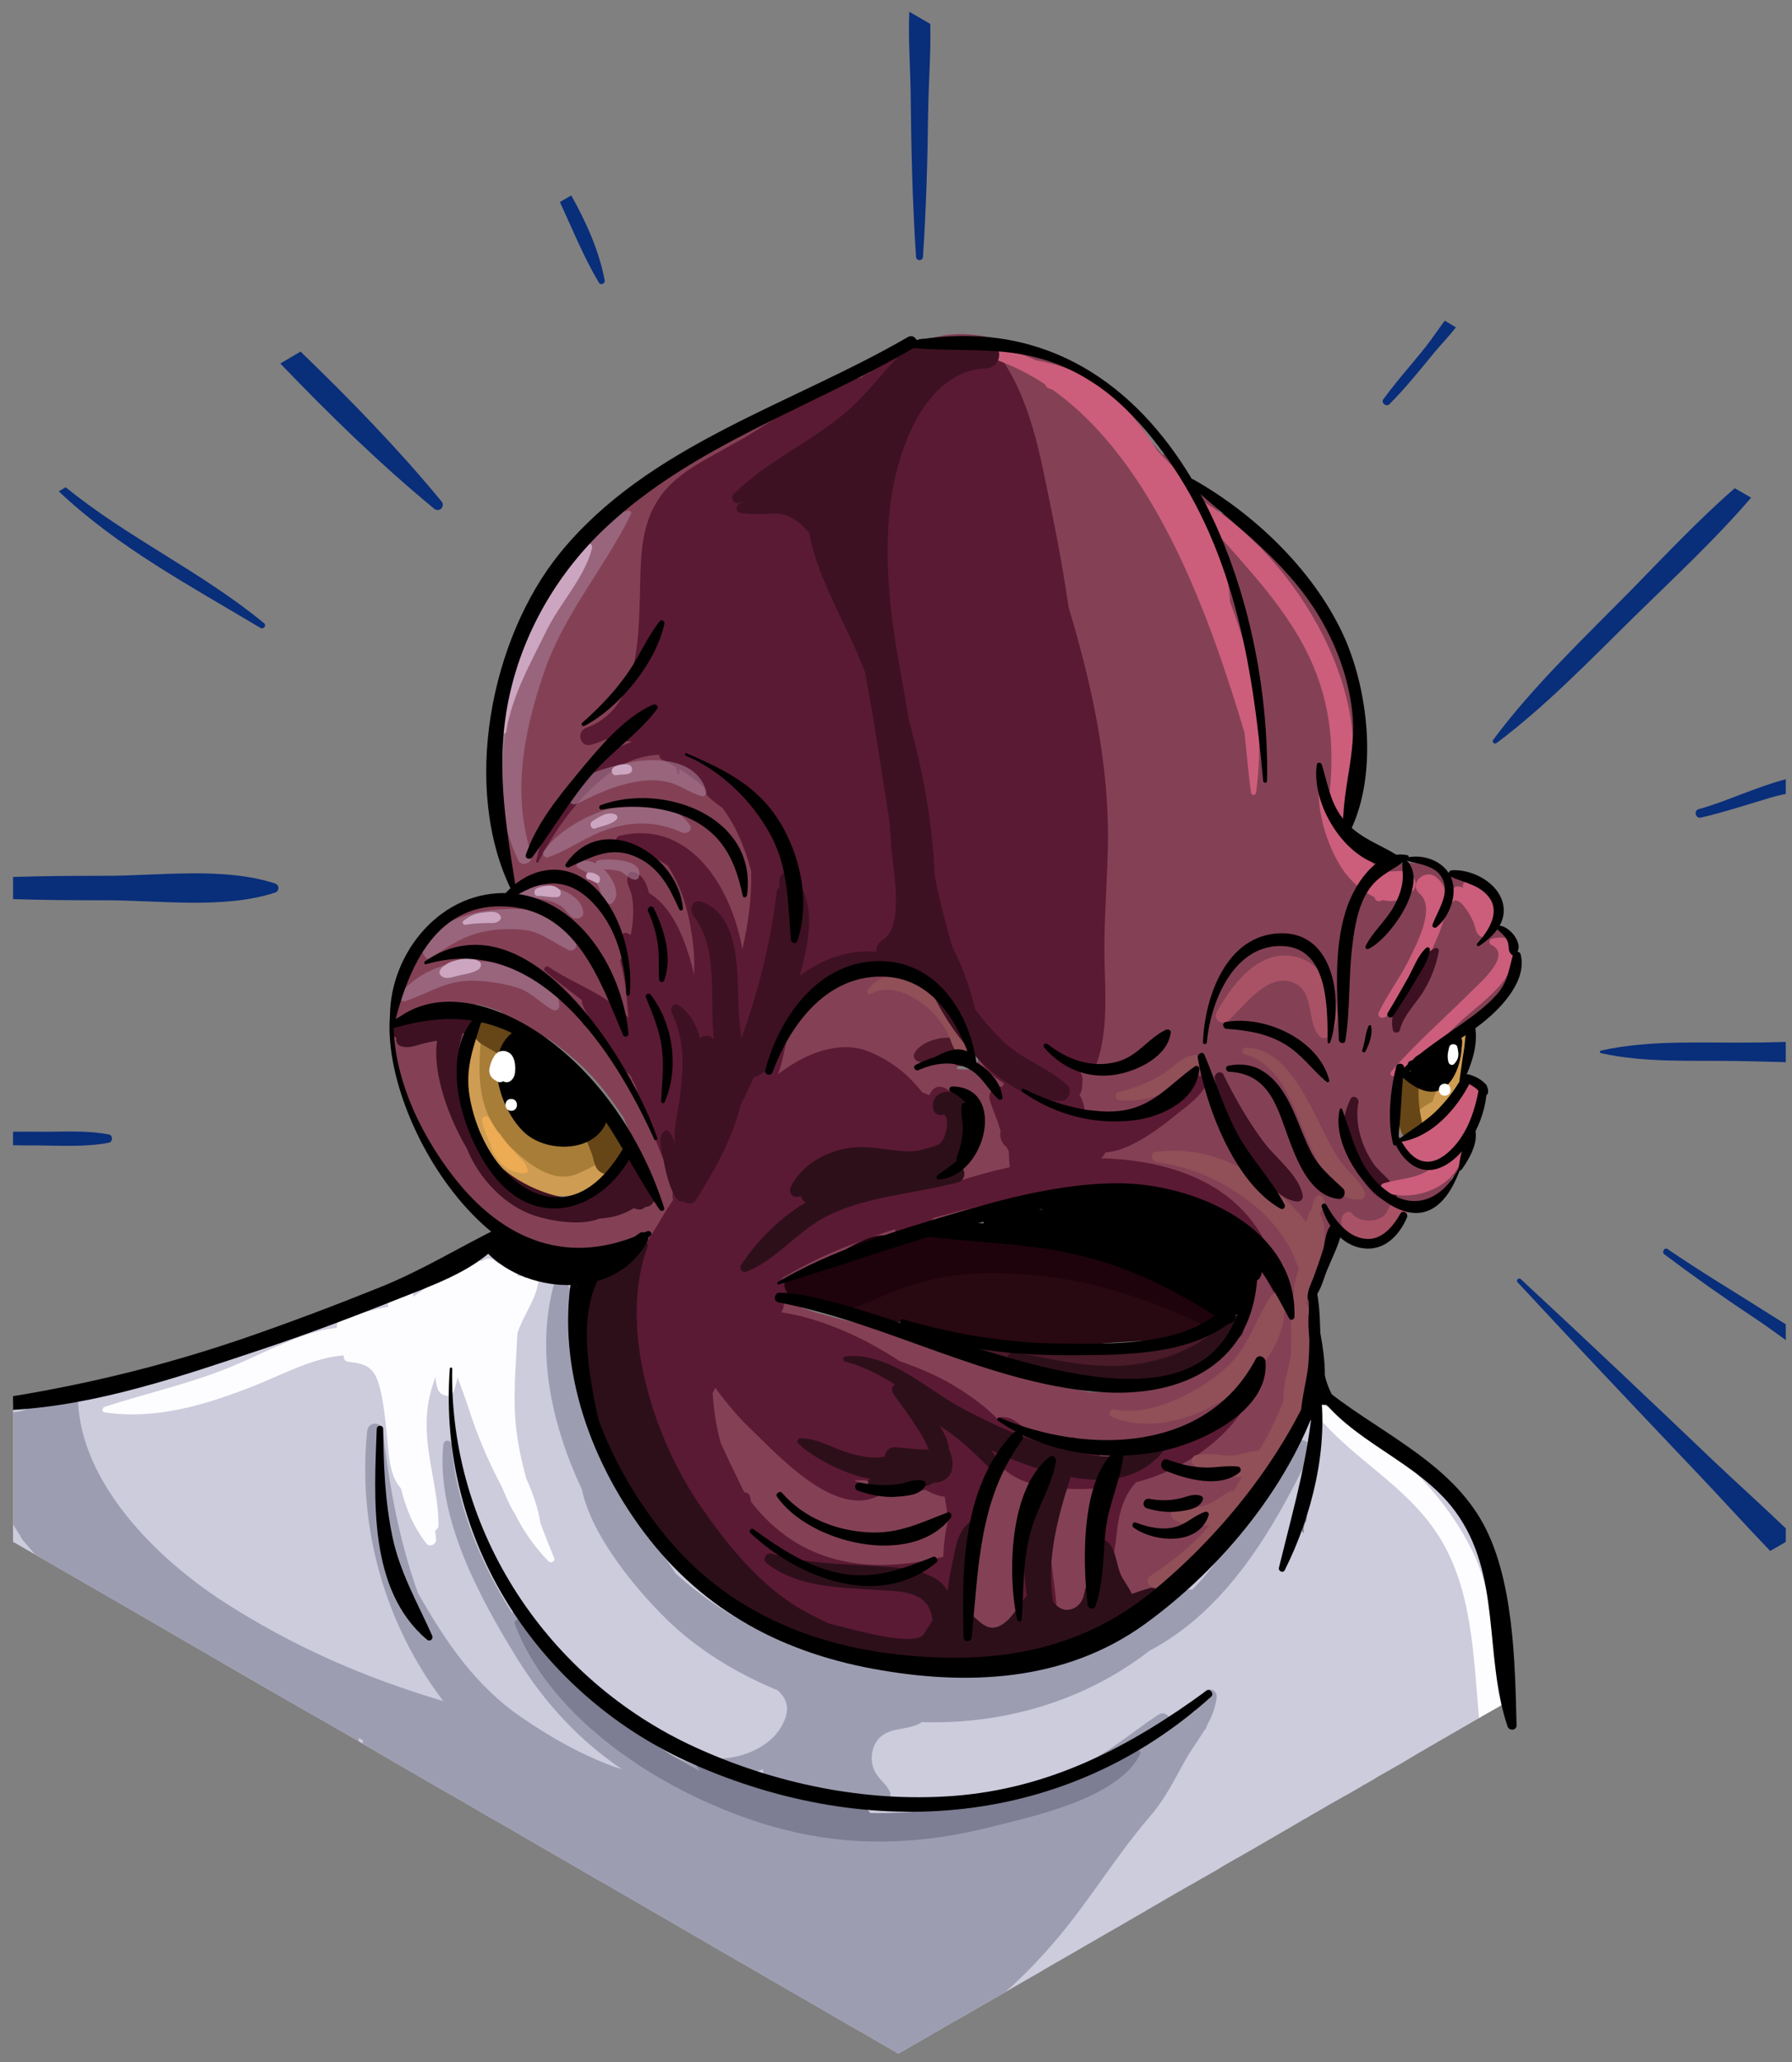 <?xml version="1.0" encoding="UTF-8"?>
<svg width="93px" height="107px" viewBox="0 0 93 107" version="1.1" xmlns="http://www.w3.org/2000/svg" xmlns:xlink="http://www.w3.org/1999/xlink">
    <rect x="0" y="0" width="93" height="107" fill="#808080" stroke="none"/>
    <!-- Generator: Sketch 55.2 (78181) - https://sketchapp.com -->
    <title>trap_avoider</title>
    <desc>Created with Sketch.</desc>
    <g id="Page-1" stroke="none" stroke-width="1" fill="none" fill-rule="evenodd">
        <g id="trap_avoider" fill-rule="nonzero">
            <path d="M92.678,79.301 L92.678,80.001 L92.668,80.011 L92.647,80.021 L92.237,80.261 L91.868,80.471 C90.588,79.141 89.357,77.771 88.128,76.481 C84.987,73.171 81.857,69.871 78.758,66.531 C78.658,66.421 78.818,66.261 78.928,66.371 C82.268,69.471 85.568,72.591 88.868,75.741 C90.098,76.911 91.409,78.081 92.678,79.301 L92.678,79.301 Z M92.678,54.061 L92.678,55.111 C91.808,55.091 90.948,55.061 90.088,55.051 C87.758,55.011 85.358,55.151 83.078,54.641 C83.017,54.621 83.017,54.531 83.078,54.511 C85.668,53.931 88.448,54.131 91.088,54.091 C91.619,54.091 92.148,54.071 92.678,54.061 Z M90.028,25.331 C88.148,26.971 86.438,28.791 84.688,30.581 C82.218,33.091 79.588,35.571 77.488,38.391 C77.409,38.491 77.558,38.631 77.659,38.561 C80.218,36.641 82.499,34.271 84.778,32.031 C86.858,29.991 88.988,28.021 90.879,25.821 L90.028,25.331 Z M48.278,1.241 C48.318,2.761 48.188,4.301 48.169,5.761 C48.139,8.291 48.068,10.801 47.899,13.331 C47.879,13.551 47.559,13.551 47.54,13.331 C47.35,10.491 47.29,7.661 47.26,4.811 C47.24,3.441 47.13,2.011 47.19,0.611 L48.278,1.241 Z M15.598,18.241 C18.178,20.731 20.678,23.301 22.909,26.011 C23.129,26.281 22.799,26.611 22.528,26.391 C19.738,24.091 17.098,21.521 14.548,18.861 L15.598,18.241 Z M14.278,46.311 C11.598,47.191 8.209,46.701 5.398,46.711 C3.808,46.711 2.249,46.701 0.678,46.651 L0.678,45.501 C2.248,45.451 3.808,45.441 5.398,45.441 C8.209,45.451 11.598,44.961 14.278,45.841 C14.508,45.921 14.508,46.231 14.278,46.311 L14.278,46.311 Z M0.678,59.421 C1.098,59.431 1.528,59.431 1.958,59.431 C3.187,59.441 4.437,59.521 5.647,59.291 C5.868,59.251 5.868,58.901 5.647,58.861 C4.597,58.661 3.547,58.711 2.477,58.721 C1.887,58.721 1.277,58.711 0.677,58.721 L0.677,59.421 L0.678,59.421 Z M92.678,68.711 L92.678,69.531 C92.138,69.141 91.608,68.751 91.078,68.401 C89.482,67.345 87.918,66.241 86.388,65.091 C86.218,64.971 86.378,64.691 86.548,64.811 C88.328,66.031 90.168,67.121 91.987,68.281 C92.218,68.421 92.449,68.571 92.678,68.711 L92.678,68.711 Z M92.678,40.431 L92.678,41.191 C92.428,41.241 92.178,41.301 91.938,41.371 C90.718,41.731 89.518,42.131 88.278,42.421 C87.999,42.491 87.879,42.061 88.159,41.981 C89.508,41.621 91.108,40.841 92.678,40.431 L92.678,40.431 Z M74.978,16.641 C74.638,17.091 74.329,17.561 74.008,17.971 C73.278,18.891 72.478,19.771 71.788,20.721 C71.658,20.911 71.948,21.131 72.107,20.971 C72.927,20.151 73.658,19.241 74.387,18.351 C74.737,17.921 75.187,17.471 75.557,16.981 L74.978,16.641 Z M29.648,10.141 C30.419,11.521 31.088,13.001 31.378,14.531 C31.418,14.711 31.178,14.831 31.078,14.661 C30.288,13.331 29.708,11.891 29.057,10.481 L29.648,10.141 Z M3.409,25.281 C6.648,27.921 10.478,29.671 13.709,32.341 C13.849,32.451 13.669,32.671 13.519,32.581 C9.929,30.431 6.099,28.391 3.049,25.491 L3.409,25.281 Z" id="Shape" fill="#092E7A"></path>
            <path d="M78.293,48.755 C78.22,48.588 78.085,48.453 77.841,48.245 C77.79,48.202 77.734,48.176 77.679,48.149 C77.708,48.087 77.741,48.028 77.753,47.947 C77.765,47.874 77.761,47.809 77.767,47.74 L77.781,47.742 C77.781,47.716 77.773,47.69 77.771,47.664 C77.819,46.535 77.031,45.902 75.925,45.579 C74.275,45.096 73.399,44.257 71.717,45.175 C71.685,45.062 71.627,44.958 71.55,44.87 C71.534,44.853 71.517,44.84 71.501,44.824 C71.092,44.148 70.35,43.582 69.678,43.196 C70.139,41.798 70.533,40.387 70.642,38.863 C70.982,34.091 67.218,29.52 63.712,26.79 C63.599,26.703 63.467,26.647 63.326,26.625 C62.849,25.797 62.308,25.257 61.693,25.187 C61.666,25.118 61.633,25.05 61.606,24.981 C61.483,24.63 61.338,24.288 61.17,23.956 C60.996,23.615 60.647,23.529 60.322,23.597 C60.113,23.339 59.899,23.084 59.68,22.834 C59.193,21.957 58.518,21.206 57.719,20.571 C56.864,19.709 55.86,19.023 54.611,18.704 C54.558,18.691 54.511,18.695 54.462,18.691 C52.084,17.434 49.443,16.771 47.543,17.933 C47.104,18.037 46.914,18.164 46.59,18.491 C46.512,18.572 46.449,18.667 46.405,18.771 C45.526,19.288 44.429,19.462 43.461,19.727 C41.951,20.141 40.573,21.022 39.244,21.818 C38.099,22.503 37.016,23.277 35.889,23.982 C35.865,23.989 35.84,23.992 35.817,24 C35.1,24.229 34.308,24.7 33.628,25.271 C32.659,25.831 31.776,26.445 30.986,27.305 C26.456,32.238 25.214,39.361 26.583,45.779 C26.633,46.013 26.753,46.164 26.897,46.271 L27.002,46.795 C26.547,46.742 26.088,46.743 25.633,46.798 C23.43,47.084 21.012,49.028 20.572,51.228 C20.521,51.461 20.567,51.704 20.701,51.901 C20.666,51.934 20.627,51.962 20.594,51.996 C20.382,52.193 20.345,52.516 20.508,52.756 C20.426,52.867 20.38,53.001 20.376,53.139 C20.341,56.29 22.176,60.16 24.674,62.377 C24.92,62.709 25.186,63.029 25.493,63.319 C26.078,63.872 26.804,64.207 27.58,64.447 C28.554,64.988 29.63,65.324 30.74,65.394 C30.879,65.511 31.057,65.571 31.238,65.563 C30.984,65.671 30.768,65.876 30.701,66.134 C29.469,70.852 31.485,76.833 34.575,80.468 C36.178,82.353 38.536,83.509 40.856,84.278 C41.728,84.851 42.854,85.185 43.729,85.463 C45.719,86.095 47.574,86.502 49.488,86.031 C52.466,86.133 55.562,85.43 58.049,84.359 C61.46,82.889 64.596,80.159 66.413,76.923 C67.97,74.154 68.172,70.79 68.202,67.64 C68.329,66.242 68.796,64.908 69.251,63.57 C69.422,63.816 69.639,64.033 69.887,64.214 C70.36,64.559 71.105,64.597 71.475,64.156 C71.73,64.154 71.979,64.09 72.21,63.937 C72.633,63.659 72.877,62.946 72.786,62.374 C73.064,62.456 73.346,62.51 73.625,62.518 C74.47,62.543 75.218,61.899 75.326,61.115 C75.594,60.941 75.841,60.727 76.025,60.437 C76.365,59.903 75.597,59.331 75.162,59.77 C74.373,60.565 72.766,60.15 72.609,58.897 C72.503,58.042 72.633,57.045 72.785,56.201 L72.862,55.776 C73.511,55.44 74.101,54.885 74.542,54.267 C76.074,53.235 77.744,52.204 78.188,50.705 C78.437,50.657 78.624,50.447 78.642,50.194 C78.705,49.71 78.667,49.109 78.293,48.755 L78.293,48.755 Z M23.814,52.009 C23.777,52.03 23.743,52.054 23.707,52.077 C23.561,52.068 23.42,52.135 23.335,52.254 C23.185,52.443 23.042,52.638 22.907,52.838 L22.906,52.837 C22.893,52.837 22.886,52.844 22.875,52.845 C22.634,52.658 22.351,52.532 22.051,52.477 C22.587,52.138 23.187,52.004 23.814,52.009 L23.814,52.009 Z M33.519,60.533 L33.502,60.517 C33.495,60.477 33.499,60.438 33.49,60.397 C33.398,59.994 32.854,59.753 32.504,59.996 C31.669,60.573 31.137,61.34 30.587,62.149 C29.425,62.477 28.044,62.629 27.724,62.501 C27.586,62.449 27.433,62.456 27.301,62.52 C26.676,62.159 26.083,61.678 25.528,61.125 C25.175,60.579 24.894,59.957 24.632,59.28 C23.796,57.122 23.284,54.715 24.728,52.748 C24.903,52.509 24.839,52.268 24.679,52.101 C25.12,52.187 25.567,52.324 26.008,52.506 C26.106,52.655 26.248,52.769 26.414,52.832 C27.038,53.064 27.774,53.534 28.547,53.961 C29.144,54.389 29.667,54.822 30.064,55.184 C31.005,56.045 31.728,57.025 32.392,58.038 C32.708,58.896 33.094,59.715 33.57,60.454 C33.552,60.48 33.537,60.507 33.519,60.533 L33.519,60.533 Z M49.86,54.743 C49.898,54.724 49.937,54.715 49.974,54.693 C50.064,54.64 50.135,54.569 50.22,54.511 C50.425,54.532 50.628,54.556 50.831,54.583 C50.776,54.889 50.718,55.195 50.671,55.502 C50.352,55.49 50,55.482 49.657,55.473 C49.726,55.229 49.8,54.988 49.86,54.743 Z M44.135,82.345 C44.015,82.349 43.912,82.376 43.817,82.409 C43.476,82.219 43.134,82.028 42.801,81.81 C43.018,81.781 43.214,81.675 43.369,81.533 C43.667,81.815 43.985,82.078 44.308,82.337 C44.25,82.34 44.193,82.343 44.135,82.345 L44.135,82.345 Z M66.241,66.167 C65.83,65.893 65.185,65.976 65.041,66.575 C64.811,67.557 64.517,68.523 64.159,69.466 C63.434,70.03 62.795,70.686 62.031,71.206 C60.356,72.348 58.436,72.27 56.535,72.23 C54.358,71.793 52.137,70.812 50.132,70.238 C49.378,70.022 48.602,69.863 47.822,69.71 C46.663,69.222 45.46,68.882 44.219,68.587 C43.588,68.437 42.935,68.256 42.273,68.081 C42.081,68.014 41.888,67.932 41.695,67.882 L41.686,67.882 C41.382,67.728 41.068,67.594 40.746,67.481 C42.6,66.706 44.126,65.401 45.809,64.327 C46.949,64.139 48.02,63.789 49.064,63.364 C50.173,63.173 51.297,63.033 52.311,62.8 C53.93,62.428 55.604,62.078 57.265,62.057 C57.899,62.049 58.55,62.169 59.197,62.357 C60.342,62.874 61.494,63.375 62.678,63.793 C62.828,63.846 62.963,63.833 63.089,63.795 C63.76,64.647 64.542,65.318 65.502,65.493 C65.56,65.504 65.614,65.501 65.67,65.502 L65.671,65.503 C65.917,65.7 66.309,65.739 66.605,65.618 C66.625,65.805 66.659,65.989 66.674,66.178 C66.534,66.132 66.383,66.128 66.241,66.167 L66.241,66.167 Z" id="Shape" fill="#844155"></path>
            <path d="M63.044,67.506 C62.881,67.538 62.721,67.561 62.56,67.586 C62.617,67.315 62.528,67.032 62.212,66.882 C61.452,66.521 60.542,66.185 59.583,65.911 C58.298,65.063 56.79,64.906 55.277,64.791 C54.986,64.769 54.696,64.744 54.405,64.718 C54.405,64.29 54.081,63.931 53.655,63.887 C53.04,63.845 52.423,63.851 51.809,63.903 C50.128,63.239 48.223,62.98 46.89,64.311 C46.849,64.354 46.814,64.402 46.786,64.454 C46.7,64.506 46.618,64.545 46.525,64.613 C46.421,64.694 46.338,64.801 46.285,64.922 C44.494,65.143 42.738,65.588 41.057,66.245 C40.375,66.511 40.59,67.459 41.281,67.407 C41.409,67.558 41.606,67.633 41.802,67.606 C42.12,67.574 42.435,67.518 42.744,67.438 L42.749,67.436 C42.825,67.654 42.993,67.828 43.209,67.91 C44.455,68.399 45.726,68.526 47.009,68.62 C48.338,69.061 49.667,69.564 51.035,69.637 C51.353,69.654 51.683,69.666 52.019,69.674 C53.607,70.126 55.309,69.904 56.981,69.731 C59.232,69.498 61.254,69.674 63.373,68.772 L63.392,68.769 L63.39,68.765 C63.444,68.743 63.495,68.727 63.549,68.703 C64.265,68.38 63.729,67.372 63.044,67.506 L63.044,67.506 Z" id="Path" fill="#280811"></path>
            <path d="M63.906,68.229 C63.592,68.262 63.242,68.252 62.997,68.478 C62.845,68.618 62.69,68.743 62.535,68.864 C60.137,69.973 57.887,69.978 55.156,70.106 C55.093,70.109 55.043,70.14 54.99,70.165 C53.447,69.906 51.91,69.582 50.39,69.854 C50.111,69.904 50.108,70.372 50.39,70.419 C52.933,70.848 55.382,71.642 57.974,71.691 C59.293,71.717 60.606,71.384 61.815,70.892 C62.183,70.742 62.564,70.426 62.947,70.134 C63.375,69.92 63.802,69.691 64.239,69.455 C64.789,69.16 64.57,68.161 63.906,68.229 L63.906,68.229 Z" id="Path" fill="#491A28"></path>
            <path d="M31.257,58.35 C31.023,58.165 30.693,58.164 30.457,58.347 L30.441,58.34 C30.389,58.299 30.341,58.254 30.287,58.218 C29.949,57.998 29.451,58.211 29.358,58.596 C29.296,58.83 29.357,59.078 29.518,59.258 C28.93,59.177 28.364,59.049 27.827,58.827 C27.804,58.106 27.497,57.476 27.118,56.824 L27.083,56.764 C27.085,56.727 27.083,56.69 27.085,56.653 C27.086,56.605 27.092,56.557 27.105,56.51 C27.452,56.389 27.676,55.928 27.341,55.64 C26.985,55.334 26.647,55.306 26.364,55.432 C26.276,55.085 26.367,54.646 26.388,54.281 C26.389,54.274 26.392,54.27 26.392,54.263 L26.395,54.2 C26.411,53.916 26.285,53.738 26.111,53.64 C26.062,53.577 26.01,53.542 25.96,53.498 C26.093,53.257 25.974,52.89 25.685,52.822 C25.31,52.733 24.975,52.811 24.637,52.99 C24.289,53.175 24.294,53.722 24.637,53.908 L24.687,53.933 C24.55,54.126 24.436,54.334 24.347,54.553 C24.059,55.266 24.12,56.063 24.354,56.847 C24.116,59.117 25.811,61.732 28.155,61.711 C28.743,61.942 29.396,61.99 30.146,61.72 C30.78,61.492 31.229,61.112 31.488,60.652 L31.62,60.623 C31.815,60.572 31.967,60.42 32.017,60.225 C32.171,59.438 31.898,58.846 31.257,58.35 L31.257,58.35 Z M75.444,54.177 C75.118,54.57 74.793,54.976 74.488,55.397 C74.423,55.357 74.351,55.329 74.275,55.317 C73.847,55.256 73.552,55.468 73.36,55.778 C73.202,55.702 73,55.716 72.915,55.9 C72.603,56.575 72.659,57.347 72.644,58.077 C72.644,58.096 72.654,58.115 72.656,58.135 C72.632,58.197 72.608,58.259 72.587,58.32 C72.447,58.726 73.009,59.03 73.294,58.732 C73.349,58.674 73.398,58.602 73.442,58.525 C75.368,58.137 75.703,56.333 76.241,54.641 C76.379,54.202 75.752,53.806 75.444,54.177 L75.444,54.177 Z" id="Shape" fill="#A87D38"></path>
            <path d="M77.918,87.941 C77.873,87.809 77.793,87.692 77.688,87.601 C77.798,86.761 77.688,85.981 77.459,85.221 C77.589,83.851 77.459,82.421 77.068,81.111 C77.098,81.101 77.129,81.081 77.148,81.051 C77.598,80.391 76.838,79.351 76.468,78.821 C75.868,77.961 75.118,77.231 74.278,76.611 C74.209,76.561 74.129,76.571 74.058,76.611 C73.449,75.891 72.588,75.371 71.768,74.791 C71.6,74.662 71.377,74.628 71.178,74.701 C71.168,74.701 71.168,74.691 71.158,74.681 C70.98,74.513 70.79,74.359 70.588,74.221 C70.138,73.801 69.748,73.341 69.178,73.061 C69.04,72.998 68.889,72.97 68.738,72.981 C68.689,72.896 68.605,72.837 68.509,72.821 C68.474,72.809 68.436,72.802 68.399,72.801 C68.205,72.806 68.035,72.935 67.979,73.121 C67.79,73.911 67.399,74.681 66.979,75.421 C66.879,75.601 66.769,75.781 66.669,75.961 C66.539,76.181 66.409,76.401 66.278,76.611 C65.499,77.911 64.329,78.751 63.638,80.031 C61.718,81.501 59.898,83.131 58.158,84.821 C58.084,84.797 58.006,84.784 57.928,84.781 C57.238,84.771 56.838,84.981 56.238,85.361 C54.928,86.191 52.379,86.301 50.888,86.481 C49.578,86.651 48.258,86.471 46.938,86.551 C46.768,86.571 46.318,86.591 45.768,86.581 C45.409,86.411 45.039,86.281 44.829,86.171 C43.839,85.641 42.778,84.901 41.608,85.121 C41.449,85.141 41.369,85.261 41.329,85.391 C41.199,85.311 41.058,85.241 40.919,85.171 C40.659,84.291 38.509,83.381 37.689,83.291 C37.58,83.131 37.46,82.971 37.349,82.811 C36.039,82.061 35.149,80.821 34.139,79.731 C34.009,79.671 33.889,79.601 33.749,79.551 C32.939,78.461 32.139,77.371 31.439,76.241 C31.429,76.231 31.439,76.211 31.429,76.191 C31.309,75.101 30.889,74.081 30.489,73.061 C30.399,72.141 30.259,71.241 29.929,70.411 C29.929,70.401 29.919,70.371 29.919,70.351 C29.903,70.213 29.839,70.086 29.738,69.991 L29.718,69.971 C29.838,69.131 29.938,68.291 30.038,67.451 C30.067,67.121 29.908,66.921 29.687,66.821 C29.687,66.701 29.698,66.571 29.698,66.451 C29.708,65.661 28.767,65.551 28.397,66.051 C28.247,65.959 28.059,65.953 27.903,66.035 C27.748,66.117 27.646,66.275 27.637,66.451 L27.637,66.531 C27.595,66.439 27.534,66.357 27.457,66.291 C27.097,65.991 25.976,65.571 25.837,65.151 C25.477,64.181 23.937,64.571 24.267,65.581 C24.297,65.691 24.337,65.781 24.387,65.861 C22.717,66.301 21.167,66.861 19.487,67.441 C17.297,68.201 14.998,68.611 12.857,69.521 C11.767,69.991 10.748,70.571 9.698,71.101 C8.718,71.011 7.658,71.451 6.777,71.781 C5.948,72.091 5.107,72.431 4.248,72.651 C4.187,72.641 4.118,72.641 4.048,72.641 C3.858,72.631 3.668,72.621 3.478,72.631 C2.728,72.631 1.968,72.701 1.218,72.641 C0.978,72.621 0.798,72.701 0.678,72.851 L0.678,80.001 L0.708,80.021 L0.788,80.061 L1.777,80.631 L1.847,80.671 L6.167,83.161 L6.236,83.201 L8.546,84.541 L11.306,86.141 L13.166,87.221 C13.176,87.221 13.176,87.221 13.186,87.231 L14.226,87.831 L14.236,87.831 L14.447,87.951 L14.457,87.961 L14.957,88.251 L15.047,88.301 L15.867,88.771 L16.537,89.151 L18.606,90.341 L18.816,90.471 L20.266,91.311 C20.276,91.321 20.287,91.331 20.296,91.331 L20.466,91.431 L20.966,91.721 L21.266,91.891 L21.707,92.151 L22.177,92.421 L22.747,92.751 L23.396,93.121 L24.596,93.811 L24.926,94.011 L25.416,94.291 L25.806,94.511 L25.856,94.541 L26.226,94.751 L29.117,96.431 L29.247,96.501 L30.896,97.461 L31.586,97.851 L32.656,98.471 L33.946,99.221 L33.985,99.241 L34.045,99.281 L34.075,99.291 L34.695,99.651 L34.964,99.811 L34.974,99.811 L35.455,100.101 L35.465,100.101 L36.865,100.911 L36.894,100.931 L36.945,100.961 L37.335,101.191 L37.575,101.321 L38.295,101.741 L38.305,101.741 L38.425,101.811 L38.696,101.971 L38.826,102.041 L38.926,102.101 L39.016,102.151 L39.056,102.181 L39.716,102.561 L39.736,102.571 L39.917,102.681 L40.257,102.871 L40.317,102.911 L41.147,103.391 L41.158,103.391 L41.187,103.411 L42.557,104.201 L42.578,104.211 L42.588,104.221 L43.987,105.031 L43.998,105.041 L44.328,105.231 L44.357,105.241 L45.208,105.731 L45.408,105.851 L45.428,105.861 L46.568,106.521 L46.629,106.551 L46.829,106.431 L46.839,106.431 L47.109,106.271 L47.299,106.161 L47.429,106.081 L47.439,106.081 L47.999,105.761 L48.249,105.621 L48.269,105.601 L49.679,104.791 L49.689,104.791 L50.299,104.441 L51.089,103.981 L51.109,103.971 L52.16,103.371 L52.17,103.361 L52.43,103.211 L52.52,103.161 L52.53,103.151 L53.36,102.671 L53.711,102.471 L53.94,102.341 L54.14,102.221 L54.15,102.211 L54.43,102.051 L54.69,101.901 L55.49,101.441 L55.73,101.301 L55.82,101.251 L56.18,101.041 L57.6,100.221 L57.98,100.001 L58.02,99.981 L58.19,99.881 L59.19,99.301 L59.44,99.161 L59.461,99.141 C59.461,99.141 59.471,99.141 59.471,99.131 L59.501,99.121 L59.551,99.091 L59.601,99.061 L60.361,98.621 L60.651,98.451 L61.181,98.141 C61.181,98.151 61.181,98.151 61.191,98.141 L61.691,97.851 L61.752,97.821 L62.382,97.461 L63.222,96.981 L63.462,96.831 L63.821,96.621 L63.832,96.621 L63.861,96.601 L64.811,96.061 L65.311,95.771 L66.671,94.981 L66.971,94.811 L67.001,94.791 L67.711,94.371 L67.721,94.371 L67.961,94.231 L68.181,94.101 L68.331,94.021 L68.621,93.851 L68.641,93.841 L68.941,93.661 L69.631,93.271 L69.671,93.251 L69.691,93.231 L69.872,93.141 L70.252,92.921 L70.651,92.691 L70.651,92.681 L70.811,92.591 L70.841,92.581 L71.131,92.411 L71.231,92.351 L71.252,92.341 L71.292,92.321 L71.332,92.291 L71.452,92.221 L71.531,92.171 L72.712,91.501 L73.582,90.981 L74.702,90.331 L75.122,90.091 L75.132,90.091 L75.142,90.081 L75.152,90.071 L75.602,89.811 L76.832,89.101 L76.872,89.071 L77.922,88.471 L78.092,88.371 C78.068,88.221 78.008,88.071 77.918,87.941 L77.918,87.941 Z M67.818,78.651 C67.818,78.731 67.808,78.821 67.798,78.911 C67.678,79.081 67.628,79.311 67.668,79.531 C67.636,79.518 67.606,79.502 67.578,79.481 C67.557,79.211 67.418,78.961 67.218,78.781 C67.428,78.511 67.628,78.231 67.838,77.951 C67.829,78.181 67.818,78.411 67.818,78.651 L67.818,78.651 Z" id="Shape" fill="#CDCCDD"></path>
            <path d="M50.173,54.089 C49.477,53.59 47.902,53.867 47.462,54.635 C47.361,54.812 47.46,55.006 47.64,55.071 C48.219,55.282 48.997,54.816 49.527,55.196 C50.201,55.677 50.839,54.565 50.173,54.089 L50.173,54.089 Z" id="Path" fill="#4F192B"></path>
            <path d="M57.146,60.096 C57.24,60.012 57.316,59.91 57.371,59.797 C57.787,59.755 58.194,59.644 58.573,59.468 C59.432,59.07 60.19,58.53 60.921,57.931 C61.469,57.481 62.499,56.807 62.647,56.083 C62.668,55.983 62.62,55.887 62.519,55.857 C61.634,55.593 60.514,56.699 59.854,57.181 C59.466,57.472 59.064,57.746 58.651,58.001 C58.548,57.867 58.389,57.788 58.22,57.786 C57.566,57.759 56.918,57.563 56.281,57.612 L56.283,57.597 C56.264,57.319 56.176,57.051 56.026,56.817 L56.026,56.812 C56.14,56.635 56.187,56.424 56.161,56.215 C56.21,56.018 56.177,55.809 56.07,55.636 C56.04,55.575 56.001,55.52 55.968,55.46 C56.316,55.626 56.818,55.501 56.962,55.05 C57.497,53.379 57.361,51.605 57.322,49.868 C57.275,47.845 57.465,45.831 57.498,43.809 C57.565,39.616 56.657,35.505 55.459,31.51 C55.212,29.827 54.914,28.152 54.567,26.487 C53.996,23.7 53.489,20.526 51.688,18.233 C51.48,17.968 51.196,18.089 51.062,18.315 C51.035,18.305 51.017,18.288 50.987,18.281 C50.236,18.099 49.496,17.88 48.719,17.84 C48.476,17.815 48.244,17.946 48.14,18.167 C47.773,18.04 47.379,18.012 46.997,18.085 C46.97,18.09 46.955,18.108 46.936,18.121 C46.61,18.145 46.32,18.381 46.193,18.684 C45.75,18.824 45.379,19.059 45.081,19.364 C44.942,19.395 44.817,19.472 44.726,19.582 C42.488,20.03 40.287,21.761 38.441,22.82 C35.832,24.316 33.757,25.011 33.334,28.342 C32.97,31.217 33.861,36.516 30.431,37.761 C29.884,37.959 30.097,38.8 30.673,38.643 C30.944,38.569 31.207,38.47 31.46,38.348 C31.545,38.454 31.683,38.502 31.816,38.473 C32.106,38.414 32.45,38.433 32.813,38.489 C32.621,38.551 32.433,38.625 32.249,38.709 C30.073,39.74 28.299,42.385 27.825,44.685 C27.811,44.751 27.905,44.799 27.939,44.733 C28.854,42.965 30.01,41.358 31.595,40.139 C32.366,39.547 33.249,39.204 34.21,39.158 C34.212,39.267 34.258,39.371 34.371,39.425 C34.625,39.546 34.854,39.677 35.084,39.809 C35.133,40.007 35.184,40.2 35.175,40.118 C35.181,40.172 35.264,40.175 35.261,40.118 C35.257,40.038 35.243,39.965 35.233,39.889 C35.727,40.184 36.162,40.509 36.55,40.864 C36.552,41.041 36.626,41.209 36.754,41.331 C36.979,41.54 37.225,41.733 37.484,41.913 C37.532,41.984 37.588,42.048 37.639,42.116 C38.237,42.986 38.662,44.001 38.982,45.188 C39.021,46.546 38.835,47.91 38.527,49.246 C37.889,45.703 35.587,42.521 32.149,43.366 C31.901,43.427 31.895,43.813 32.149,43.871 C33.154,44.099 33.968,44.446 34.647,44.912 C35.494,46.18 35.844,47.722 35.992,49.231 C36.036,49.677 36.041,50.127 36.019,50.577 C35.683,49.074 34.997,47.107 33.679,46.338 C33.575,45.832 33.337,45.37 32.86,45.24 C32.752,45.211 32.613,45.275 32.59,45.393 C32.531,45.703 32.536,45.78 32.663,46.083 C32.872,46.586 32.876,47.115 32.848,47.649 C32.833,47.929 32.79,48.203 32.744,48.477 C32.72,48.48 32.695,48.479 32.672,48.486 C32.394,48.225 32.024,48.622 32.259,48.91 C32.298,48.957 32.328,49.008 32.365,49.056 C32.357,49.245 32.362,49.431 32.379,49.615 C32.254,49.664 32.155,49.788 32.201,49.941 C32.474,50.855 32.528,51.836 32.619,52.8 C31.528,51.625 29.69,50.999 28.459,50.159 C28.323,50.067 28.159,50.28 28.283,50.386 C28.905,50.918 29.563,51.41 30.214,51.908 C30.206,51.945 30.193,51.981 30.205,52.023 C30.277,52.262 30.392,52.484 30.519,52.7 C30.401,52.715 30.303,52.79 30.25,52.973 C30.197,53.157 30.367,53.273 30.517,53.244 C30.534,53.264 30.556,53.29 30.584,53.328 C30.652,53.417 30.727,53.501 30.798,53.586 C31.008,53.836 31.214,54.09 31.42,54.343 C31.793,54.801 32.149,55.394 32.656,55.73 L32.711,55.816 C32.722,55.833 32.735,55.841 32.747,55.856 C32.803,56.004 32.868,56.144 32.956,56.261 C33.429,57.804 34.093,59.275 34.68,60.788 C34.727,60.907 34.804,61.011 34.905,61.089 L34.908,62.117 C34.908,62.169 34.927,62.207 34.935,62.253 C34.332,63.133 33.847,64.112 33.215,64.947 C32.572,65.092 31.995,65.348 31.352,65.738 C30.848,66.045 30.957,66.759 31.366,67.012 L31.366,67.023 C31.172,66.982 30.969,67.017 30.8,67.12 C30.497,67.191 30.214,67.431 30.188,67.783 C29.917,71.522 31.613,76.465 34.287,79.661 C34.488,79.952 34.726,80.21 34.997,80.44 C35.38,80.828 35.775,81.185 36.187,81.493 C36.337,81.616 36.539,81.655 36.723,81.594 C37.471,82.255 38.273,82.852 39.121,83.38 C39.348,83.522 39.556,83.512 39.726,83.429 C40.473,83.852 41.254,84.164 42.062,84.456 C42.121,84.481 42.177,84.507 42.235,84.531 C43.76,85.539 45.373,86.287 46.994,85.611 C47.671,85.912 48.351,86.216 48.988,86.629 C49.523,86.976 50.131,86.509 50.172,85.95 C50.195,85.636 50.219,85.325 50.24,85.013 C50.508,84.057 50.403,82.945 50.346,81.995 C50.331,81.733 50.323,81.471 50.324,81.209 C50.43,81.127 50.501,81.007 50.523,80.875 C50.751,79.556 50.903,78.232 50.948,76.901 C51.26,76.576 51.433,76.357 51.722,75.958 C51.753,75.915 51.764,75.871 51.779,75.827 C52.147,76.394 52.759,76.748 53.47,76.961 C53.259,77.571 53.117,78.202 53.047,78.844 C52.843,80.6 52.623,83.279 53.546,84.878 C53.817,85.35 54.7,85.322 54.795,84.714 C55.017,83.284 54.53,81.713 54.523,80.251 C54.514,79.214 54.72,78.187 55.129,77.234 C55.942,77.286 56.741,77.247 57.345,77.199 L57.355,77.197 C57.275,77.405 57.203,77.615 57.143,77.821 C56.869,78.773 56.626,80.344 57.203,81.221 C57.288,81.349 57.487,81.366 57.568,81.221 C57.93,80.568 57.911,79.651 58.042,78.922 C58.186,78.124 58.459,77.456 58.954,76.911 C61.164,76.339 63.312,74.992 64.519,73.123 C64.72,72.812 64.336,72.499 64.043,72.647 C63.013,73.171 62.194,73.959 61.23,74.592 C60.753,74.905 60.161,75.09 59.556,75.233 C59.374,75.143 59.161,75.141 58.978,75.228 C58.849,75.286 58.726,75.355 58.609,75.435 C58.434,75.469 58.256,75.503 58.091,75.539 C57.783,75.605 57.46,75.654 57.133,75.696 C57.121,75.643 57.119,75.588 57.091,75.54 C56.871,75.173 56.507,75.032 56.111,74.974 C56.042,74.71 55.802,74.497 55.497,74.614 C55.307,74.689 55.127,74.786 54.959,74.902 C54.365,74.833 53.787,74.487 53.303,74.177 C52.808,73.86 52.577,73.509 51.969,73.525 C51.887,73.531 51.807,73.554 51.736,73.595 C50.985,72.798 49.847,72.093 49.398,71.829 C48.534,71.323 47.625,70.951 46.698,70.629 C44.849,69.413 42.672,68.411 40.544,68.086 C40.609,67.996 40.652,67.892 40.67,67.782 C40.684,67.677 40.691,67.578 40.693,67.481 C40.803,67.433 40.903,67.364 40.986,67.277 C41.113,67.144 41.162,66.954 41.115,66.775 C41.068,66.597 40.932,66.456 40.755,66.403 C40.681,66.38 40.604,66.367 40.526,66.364 C42.292,65.272 44.342,64.448 46.445,63.78 C46.473,63.991 46.614,64.174 46.887,64.179 C47.577,64.191 48.084,63.759 48.439,63.196 C49.87,62.803 51.292,62.462 52.631,62.148 C52.878,62.314 53.247,62.339 53.479,62.12 C53.535,62.065 53.584,62.004 53.626,61.937 C53.757,61.912 53.887,61.891 54.018,61.87 C54.057,61.897 54.095,61.926 54.143,61.945 C54.741,62.183 55.42,62.167 56.053,62.189 C56.413,62.201 56.64,61.946 56.727,61.648 C60.561,61.67 64.166,63.18 66.044,66.968 C66.154,67.19 66.45,67.023 66.416,66.811 C65.616,61.967 61.532,60.215 57.146,60.096 L57.146,60.096 Z M45.633,77.589 C45.754,77.524 45.727,77.329 45.595,77.297 C45.153,77.181 44.727,77.013 44.325,76.797 C44.51,76.807 44.698,76.807 44.887,76.802 C45.984,77.158 47.122,77.382 48.044,77.309 C48.368,77.495 48.695,77.624 49.028,77.659 C49.07,77.934 49.111,78.21 49.156,78.485 C49.169,78.565 49.2,78.633 49.237,78.696 C49.084,79.378 48.967,80.067 48.955,80.777 C45.048,81.734 41.489,81.168 38.976,77.918 L38.933,77.68 C38.904,77.517 38.766,77.439 38.62,77.416 C38.206,76.572 37.793,75.733 37.412,74.887 C37.162,74.031 37.045,73.157 36.986,72.273 C37.028,72.181 37.077,72.097 37.121,72.007 C37.76,72.892 38.529,73.734 38.74,73.931 C40.198,75.294 43.284,78.853 45.633,77.589 Z M49.008,61.527 C49.041,61.265 49.038,60.999 49.02,60.733 C49.364,60.792 49.722,60.499 49.752,60.118 C49.755,60.078 49.753,60.04 49.755,60 C49.895,59.93 50.016,59.828 50.108,59.702 C50.317,59.403 50.332,59.042 50.286,58.692 C50.299,58.665 50.313,58.639 50.325,58.611 C50.607,57.93 50.581,57.204 50.076,56.636 C49.837,56.366 49.503,56.421 49.282,56.613 C49.187,56.536 49.082,56.473 48.969,56.426 C48.612,56.284 48.335,56.521 48.237,56.824 C48.11,56.77 47.982,56.72 47.853,56.672 C47.13,55.721 46.161,54.986 45.051,54.546 C43.621,53.977 41.835,54.594 40.378,55.741 C40.667,54.967 40.754,54.101 40.999,53.308 C41.055,53.129 41.034,52.935 40.94,52.773 C43.419,50.135 47.924,48.367 49.633,52.65 C50.257,54.214 50.914,55.505 52.102,56.208 C52.068,56.264 52.043,56.324 52.026,56.387 C51.666,56.301 51.244,56.657 51.364,57.062 C51.508,57.546 51.725,58.007 51.869,58.497 C51.888,58.562 51.909,58.622 51.929,58.686 C51.861,59.008 51.988,59.341 52.254,59.535 C52.288,59.605 52.313,59.677 52.353,59.746 L52.355,59.75 C52.358,60.016 52.373,60.291 52.402,60.562 C51.255,60.812 50.122,61.144 49.008,61.527 L49.008,61.527 Z" id="Shape" fill="#5B1A33"></path>
            <path d="M77.566,47.639 C77.642,46.714 77.094,45.942 76.197,45.733 C76.014,45.69 75.843,45.907 75.948,46.062 C75.872,46.039 75.802,46.003 75.719,45.996 C75.359,45.964 75.285,46.322 75.232,46.576 C75.201,46.725 75.383,46.854 75.5,46.732 C75.521,46.709 75.303,46.673 75.521,46.711 C75.58,46.721 75.65,46.744 75.701,46.772 C75.864,46.86 75.998,47.045 76.104,47.192 C76.244,47.386 76.357,47.6 76.459,47.817 C76.552,48.016 76.558,48.26 76.683,48.441 C76.898,48.751 77.334,48.697 77.459,48.339 C77.503,48.191 77.506,48.034 77.466,47.885 C77.523,47.815 77.558,47.729 77.566,47.639 L77.566,47.639 Z M77.423,48.703 C77.285,48.736 77.246,48.952 77.382,49.017 C78.503,49.549 76.874,50.921 76.329,51.468 C74.967,52.832 73.453,54.144 72.199,55.6 C72.09,55.727 72.225,55.896 72.375,55.827 C73.695,55.215 74.69,54.023 75.741,53.048 C76.539,52.308 77.316,51.79 78.003,50.933 C78.677,50.09 79.133,48.294 77.423,48.703 L77.423,48.703 Z M74.536,45.515 C73.939,45.034 73.082,45.855 73.68,46.371 C74.518,47.094 73.525,48.968 73.17,49.7 C72.694,50.678 72.033,51.552 71.555,52.521 C71.482,52.668 71.6,52.847 71.771,52.802 C73.001,52.479 73.827,50.373 74.276,49.363 C74.732,48.337 75.676,46.434 74.536,45.515 Z" id="Shape" fill="#CC5E7B"></path>
            <path d="M73.36,45.537 C73.253,45.335 73.048,45.205 72.82,45.192 C72.339,45.183 72.022,45.305 71.586,45.044 C71.106,44.757 70.702,44.239 70.365,43.802 C70.055,43.408 69.766,42.997 69.5,42.572 C69.601,42.517 69.678,42.425 69.713,42.315 C71.834,36.412 67.316,28.864 62.258,25.91 C62.2,25.874 62.129,25.867 62.065,25.892 C61.574,25.072 61.023,24.333 60.438,23.776 C60.312,23.656 60.197,23.528 60.076,23.405 C59.127,21.888 57.964,20.484 56.561,19.771 C55.691,19.123 54.765,18.886 53.741,18.686 C53.151,18.404 52.528,18.195 51.887,18.065 C51.486,17.986 51.334,18.538 51.719,18.675 C52.614,18.994 53.449,19.423 54.234,19.938 C54.263,20.033 54.333,20.11 54.425,20.147 C54.462,20.163 54.494,20.171 54.529,20.182 L54.525,20.189 C54.555,20.196 54.586,20.208 54.618,20.215 C59.973,24.018 62.783,31.996 64.586,38.009 C64.696,39.042 64.782,40.081 64.921,41.119 C64.943,41.29 65.164,41.29 65.187,41.119 C65.677,37.45 65.023,34.357 63.836,31.239 C63.771,29.949 63.357,28.528 62.756,27.211 C64.329,29.026 65.977,30.713 67.256,32.805 C68.953,35.581 69.339,38.336 68.974,41.427 C68.926,41.278 68.867,41.13 68.841,40.979 C68.801,40.74 68.425,40.803 68.427,41.035 C68.439,42.425 68.923,43.988 69.698,45.136 C70.047,45.654 70.669,46.244 71.335,46.55 C71.353,46.69 71.472,46.79 71.615,46.754 C71.666,46.741 71.71,46.718 71.757,46.698 C72.258,46.823 72.758,46.749 73.164,46.324 C73.48,46.213 73.546,45.787 73.36,45.537 L73.36,45.537 Z" id="Path" fill="#CC5E7B"></path>
            <path d="M72.401,62.271 C72.053,62.433 72.088,62.922 71.755,63.133 C71.247,63.455 70.522,63.395 70.141,62.945 C70.048,62.836 69.896,62.87 69.799,62.945 C69.531,63.153 69.568,63.599 69.796,63.827 C70.093,64.123 70.475,64.222 70.879,64.266 C71.754,64.361 72.664,63.949 72.992,63.111 C73.133,62.748 72.887,62.044 72.401,62.271 L72.401,62.271 Z" id="Path" fill="#AA5265"></path>
            <path d="M70.83,61.874 C70.568,61.222 69.9,60.762 69.508,60.173 C68.92,59.293 68.506,58.293 68.004,57.362 C67.304,56.065 66.301,54.356 64.636,54.365 C64.445,54.366 64.409,54.641 64.591,54.695 C66.625,55.295 67.144,57.576 67.924,59.288 C68.37,60.267 69.248,62.446 70.629,62.228 C70.773,62.207 70.885,62.009 70.83,61.874 L70.83,61.874 Z M68.486,62.939 C68.682,62.69 68.832,62.395 68.634,62.105 C68.569,62.008 68.421,61.969 68.333,62.066 C68.145,62.277 68.129,62.55 68.05,62.815 C68.023,62.836 67.993,62.857 67.976,62.893 C67.896,63.054 67.839,63.23 67.795,63.414 C67.218,62.67 66.491,62.019 65.996,61.625 C64.308,60.279 62.14,59.456 59.98,59.775 C59.653,59.823 59.778,60.272 60.051,60.304 C61.905,60.525 63.647,61.369 65.09,62.53 C65.825,63.132 66.445,63.863 66.917,64.687 C67.136,65.062 67.244,65.46 67.412,65.827 C67.272,66.274 67.109,66.764 67.152,67.161 C67.098,67.189 67.061,67.24 67.051,67.3 C66.909,68.302 67.093,69.347 66.979,70.367 C66.908,71.005 66.542,71.927 66.626,72.653 C66.302,73.425 65.979,74.2 65.54,74.937 C65.473,75.051 65.399,75.16 65.329,75.272 C64.872,75.269 64.347,75.515 63.904,75.523 C63.293,75.534 62.656,75.352 62.055,75.507 C61.857,75.559 61.76,75.847 61.928,75.99 C62.508,76.483 63.366,76.611 64.104,76.64 C64.225,76.643 64.346,76.638 64.467,76.627 C64.316,76.862 64.176,77.104 64.031,77.342 C63.965,77.344 63.9,77.358 63.839,77.385 C63.442,77.565 63.124,77.873 62.712,78.04 C62.24,78.231 61.727,78.312 61.23,78.181 C60.82,78.073 60.597,78.63 60.947,78.852 C61.462,79.179 62.135,79.244 62.781,79.122 C61.903,80.197 60.863,80.988 59.721,81.759 C59.6,81.834 59.543,81.98 59.58,82.117 C59.617,82.255 59.74,82.352 59.882,82.356 C61.233,82.444 62.394,81.198 63.248,80.298 C63.824,79.69 65.502,78.036 65.197,77.039 C65.718,76.385 66.22,75.717 66.702,75.034 C67.444,73.967 68.39,72.37 68.012,71.024 C68.033,70.782 68.05,70.554 68.069,70.367 C68.152,69.537 68.221,68.36 67.768,67.568 C68.142,67.362 68.324,66.908 68.432,66.439 C68.444,66.424 68.459,66.417 68.47,66.4 C68.726,65.984 68.761,65.528 68.657,65.064 C68.76,64.36 68.828,63.519 68.486,62.939 L68.486,62.939 Z" id="Shape" fill="#915058"></path>
            <path d="M32.744,26.681 C32.794,26.578 32.713,26.478 32.602,26.497 C29.739,27.004 28.1,31.588 27.159,33.954 C25.845,37.254 25.317,41.343 26.899,44.638 C27.082,45.019 27.703,44.749 27.577,44.352 C26.568,41.171 27.162,38.072 28.196,34.992 C29.248,31.858 31.328,29.558 32.744,26.681 Z M35.798,42.807 C34.17,40.45 29.519,42.242 28.209,44.182 C28.111,44.328 28.273,44.536 28.438,44.48 C29.414,44.151 30.262,43.516 31.228,43.141 C32.647,42.589 34.02,42.567 35.408,43.197 C35.642,43.304 35.978,43.067 35.798,42.807 Z" id="Shape" fill="#A57E97" opacity="0.6"></path>
            <path d="M32.619,39.577 C31.716,39.773 29.514,40.224 29.514,41.451 C29.514,41.682 29.756,41.795 29.948,41.701 C30.851,41.257 31.654,40.862 32.65,40.635 C33.354,40.473 33.992,40.417 34.704,40.588 C35.313,40.735 35.807,41.15 36.419,41.304 C36.485,41.321 36.555,41.302 36.604,41.254 C36.652,41.205 36.671,41.135 36.654,41.069 C36.195,39.371 34.03,39.271 32.619,39.577 Z M25.855,49.948 C23.922,49.706 22.138,50.024 20.789,51.521 C20.63,51.698 20.781,52.032 21.036,51.945 C22.335,51.505 23.204,50.821 24.675,50.887 C25.424,50.912 26.166,51.036 26.883,51.256 C27.588,51.479 28.052,52.063 28.688,52.396 C28.834,52.473 29.034,52.379 29.029,52.2 C28.986,50.694 27.103,50.104 25.855,49.948 Z M24.849,47.324 C24.122,47.466 20.987,48.462 22.122,49.715 C22.162,49.759 22.237,49.768 22.288,49.736 C23.271,49.12 23.925,48.592 25.127,48.335 C25.763,48.198 26.4,48.189 27.045,48.231 C28.023,48.294 28.657,48.884 29.491,49.281 C29.725,49.393 29.955,49.213 29.91,48.959 C29.544,46.905 26.372,47.026 24.849,47.324 L24.849,47.324 Z M26.632,46.136 C26.492,46.216 26.541,46.4 26.673,46.45 C27.139,46.629 27.69,46.568 28.177,46.657 C28.491,46.714 28.784,46.818 29.06,46.976 C29.32,47.125 29.442,47.388 29.665,47.571 C29.87,47.74 30.31,47.662 30.268,47.321 C30.113,46.036 27.582,45.596 26.632,46.136 L26.632,46.136 Z M31.069,44.627 C30.969,44.641 30.927,44.715 30.91,44.797 C30.67,44.679 30.402,44.632 30.136,44.661 C29.958,44.68 29.821,44.954 30.032,45.047 C30.421,45.217 30.756,45.512 30.984,45.869 C31.185,46.181 31.196,46.6 31.49,46.848 C31.577,46.921 31.698,46.933 31.783,46.848 C32.207,46.428 31.861,45.761 31.573,45.365 C31.506,45.272 31.427,45.193 31.349,45.115 C31.602,45.103 31.856,45.127 32.102,45.186 C32.418,45.269 32.605,45.597 32.918,45.639 C33.024,45.653 33.126,45.615 33.158,45.502 C33.435,44.541 31.58,44.555 31.069,44.627 L31.069,44.627 Z" id="Shape" fill="#A57E97" opacity="0.6"></path>
            <path d="M48.335,51.275 C47.302,50.509 45.843,50.215 45.024,51.386 C44.946,51.497 45.094,51.62 45.201,51.562 C46.192,51.022 47.348,51.611 48.118,52.266 C48.517,52.613 48.856,53.025 49.12,53.484 C49.344,53.865 49.385,54.315 49.689,54.647 C49.821,54.79 50.023,54.727 50.125,54.591 C50.922,53.522 49.075,51.824 48.335,51.275 L48.335,51.275 Z M62.052,54.742 C61.424,54.74 60.95,55.343 60.447,55.665 C59.765,56.101 58.871,56.491 58.076,56.654 C57.821,56.707 57.893,57.081 58.136,57.092 C59.103,57.132 59.822,57.007 60.699,56.579 C61.334,56.269 62.264,55.804 62.347,55.036 C62.363,54.875 62.199,54.742 62.052,54.742 Z" id="Shape" fill="#915058"></path>
            <path d="M67.676,49.791 C65.587,48.915 64.036,50.924 63.145,52.512 C62.932,52.893 63.42,53.249 63.734,52.967 C64.594,52.195 65.795,50.405 67.167,51.001 C68.222,51.459 67.806,53.04 68.485,53.77 C68.61,53.905 68.827,53.891 68.954,53.77 C70.08,52.7 68.872,50.292 67.676,49.791 L67.676,49.791 Z" id="Path" fill="#AA5265"></path>
            <path d="M65.954,67.26 C65.089,68.542 64.833,69.88 63.63,70.968 C62.233,72.232 59.69,73.537 57.834,73.134 C57.625,73.089 57.465,73.402 57.681,73.498 C61.164,75.046 66.985,71.457 66.66,67.451 C66.629,67.072 66.17,66.938 65.954,67.26 L65.954,67.26 Z" id="Path" fill="#915058"></path>
            <g id="Group" transform="translate(29, 64)" fill="#2D0F1A">
                <path d="M31.289,11.397 C31.482,11.174 31.291,10.895 31.018,10.933 C30.366,11.027 29.844,11.237 29.223,11.448 C28.242,11.782 26.894,11.318 25.927,11.102 C24.232,10.724 22.621,9.939 21.086,9.152 C19.12,8.143 17.249,6.173 14.904,6.368 C14.748,6.381 14.699,6.61 14.866,6.652 C15.781,6.885 16.621,7.317 17.432,7.827 C17.287,7.947 17.225,8.137 17.372,8.342 C17.691,8.786 18.016,9.226 18.33,9.671 C18.456,9.906 18.624,10.124 18.764,10.35 C18.937,10.631 19.08,10.928 19.201,11.235 C19.19,11.223 19.186,11.221 19.175,11.208 C18.598,11.224 18.002,11.115 17.425,11.09 C17.134,11.078 16.942,11.322 16.911,11.578 C16.367,11.705 15.716,11.565 15.205,11.432 C14.326,11.203 13.47,10.629 12.55,10.62 C12.405,10.619 12.334,10.799 12.434,10.9 C13.042,11.514 14.727,12.489 16.179,12.734 C16.163,12.744 16.146,12.75 16.13,12.761 C15.99,12.86 16.04,13.071 16.217,13.081 C17.164,13.136 18.147,13.183 19.092,13.089 C19.21,13.075 19.319,13.023 19.403,12.939 C19.984,12.919 20.399,12.667 20.434,12.024 C20.45,11.743 20.366,11.458 20.252,11.179 C20.216,10.794 20.023,10.377 19.763,9.963 C19.848,10.025 19.931,10.092 20.019,10.15 C20.939,10.757 21.611,11.437 22.381,12.203 C22.561,12.381 22.822,12.197 22.779,11.971 C22.723,11.697 22.603,11.441 22.428,11.223 C22.744,11.388 23.064,11.546 23.396,11.674 C23.995,11.904 24.647,12.142 25.32,12.338 C24.249,14.065 23.946,16.597 24.291,18.794 C23.839,19.285 23.584,19.927 23.001,20.293 C22.245,20.767 21.857,20.085 21.319,19.712 C21.641,19.197 21.727,18.664 21.33,18.088 C21.315,18.067 21.294,18.057 21.276,18.039 C21.327,17.849 21.375,17.658 21.421,17.466 C21.602,16.711 21.976,15.842 21.671,15.082 C21.625,14.967 21.483,14.869 21.361,14.956 C20.731,15.401 20.624,16.152 20.47,16.869 C20.346,17.422 20.248,17.981 20.175,18.543 C20.014,18.294 19.83,18.077 19.612,17.943 C18.675,17.37 17.584,17.329 16.514,17.263 C14.657,17.148 12.851,17.124 11.043,16.613 C10.784,16.54 10.534,16.905 10.766,17.09 C12.357,18.367 14.564,18.363 16.514,18.499 C17.617,18.576 19.034,18.491 19.345,19.788 C19.368,19.886 19.383,19.984 19.395,20.081 C19.249,20.308 19.093,20.528 18.959,20.763 C18.543,21.493 15.344,20.573 13.977,20.219 C13.563,20.023 13.155,19.816 12.752,19.598 C10.503,18.36 8.724,16.143 7.301,14.064 C4.911,10.574 3.07,4.863 4.604,0.693 C4.691,0.459 4.352,0.353 4.226,0.533 C4.086,0.732 3.979,0.944 3.868,1.154 C3.702,1.027 3.473,0.985 3.224,1.115 C2.49,1.496 2.005,2.084 1.688,2.786 C0.584,4.006 0.64,6.269 1.453,7.868 C1.72,9.328 2.144,10.7 2.461,11.624 C3.816,15.587 8.225,19.734 12.123,21.168 C12.397,21.269 12.577,21.014 12.554,20.778 C14.034,21.718 15.64,22.444 17.323,22.935 C17.617,23.019 17.848,22.633 17.624,22.419 C17.598,22.394 17.569,22.374 17.542,22.349 C18.267,22.444 18.96,22.411 19.525,22.128 C19.56,22.11 19.589,22.081 19.622,22.059 C21.134,22.652 23.076,22.277 24.589,21.988 C24.851,21.938 25.146,21.876 25.458,21.804 C25.706,21.92 26.003,21.832 26.175,21.626 C28.043,21.131 30.288,20.275 31.108,18.954 C31.286,18.667 30.995,18.312 30.68,18.397 C30.362,18.487 30.048,18.588 29.737,18.699 C29.604,18.398 29.391,18.111 29.245,17.856 C28.92,17.286 28.964,16.446 28.485,15.995 C28.371,15.885 28.191,15.885 28.077,15.995 C27.543,16.467 27.768,17.312 28.029,17.892 C27.887,17.812 27.709,17.834 27.591,17.947 C27.539,17.997 27.49,18.052 27.447,18.11 C27.333,18.335 27.301,18.565 27.238,18.807 C27.165,19.09 26.956,19.359 26.678,19.466 C26.238,19.636 25.902,19.429 25.653,19.112 C25.278,16.972 25.901,14.688 26.565,12.636 C28.302,12.959 30.05,12.819 31.289,11.397 L31.289,11.397 Z" id="Path"></path>
            </g>
            <path d="M49.781,60.477 C49.782,60.438 49.787,60.401 49.78,60.359 C49.768,60.288 49.77,60.214 49.772,60.14 C50.379,59.53 50.577,58.381 50.306,57.62 C50.148,57.176 49.705,56.628 49.179,56.647 C48.648,56.665 48.323,57.025 48.433,57.555 C48.491,57.833 48.772,57.909 49.002,57.83 C49.007,57.836 49.003,57.838 49.012,57.846 C49.077,57.909 49.132,58.022 49.143,58.114 C49.18,58.424 49.094,58.732 48.992,59.021 C48.937,59.176 48.824,59.274 48.721,59.382 C48.172,59.567 47.673,59.761 47.022,59.736 C46.12,59.701 45.278,59.46 44.369,59.529 C43.041,59.629 41.622,60.364 41.041,61.587 C40.888,61.91 41.196,62.227 41.522,62.068 L41.55,62.054 C41.597,62.191 41.684,62.312 41.799,62.4 C40.467,63.181 39.201,64.478 38.454,65.646 C38.35,65.81 38.524,66.066 38.719,65.99 C40.244,65.396 41.282,64.004 42.713,63.208 C44.757,62.071 47.504,61.949 49.72,61.344 C50.143,61.228 50.153,60.65 49.781,60.477 L49.781,60.477 Z" id="Path" fill="#2D0F1A"></path>
            <path d="M55.378,56.291 C54.35,55.351 52.993,54.964 51.971,53.942 C51.477,53.449 51.019,52.92 50.601,52.361 C50.413,51.448 49.976,50.196 49.431,49.145 C49.067,47.927 48.758,46.694 48.506,45.448 C48.398,42.697 47.902,40.011 47.165,37.355 C47.038,36.551 46.9,35.749 46.752,34.948 C46.131,31.637 45.706,27.955 46.486,24.634 C47.03,22.319 48.442,19.241 51.134,19.114 C52.117,19.068 52.069,17.736 51.134,17.622 C50.094,17.496 49.214,17.692 48.467,18.115 C48.349,17.697 47.95,17.383 47.507,17.721 C46.165,18.747 45.27,20.204 43.994,21.31 C42.144,22.913 39.823,23.902 38.08,25.628 C37.889,25.817 38.081,26.196 38.354,26.098 C38.453,26.062 38.547,26.018 38.645,25.981 C38.545,26.037 38.446,26.09 38.343,26.156 C38.178,26.261 38.179,26.565 38.402,26.606 C38.997,26.714 39.524,26.676 40.131,26.648 C40.907,26.612 41.506,27.066 41.988,27.651 C42.346,29.571 43.388,31.486 44.15,33.132 C44.415,33.704 44.661,34.288 44.891,34.88 C44.957,35.228 45.023,35.575 45.085,35.923 C45.488,38.179 45.811,40.435 46.172,42.687 C46.194,43.033 46.217,43.379 46.236,43.726 C46.299,44.925 47.008,48.041 45.793,48.785 C45.585,48.905 45.465,49.135 45.486,49.375 C44.017,49.265 42.665,49.756 41.509,50.628 C41.993,48.802 42.439,46.755 41.109,45.371 C40.88,45.133 40.459,45.312 40.462,45.639 C40.464,45.77 40.454,45.895 40.453,46.024 C40.37,46.077 40.317,46.166 40.309,46.264 C40.005,48.855 39.368,51.399 38.476,53.868 C38.415,53.353 38.354,52.84 38.332,52.335 C38.258,50.61 38.449,47.465 36.393,46.786 C35.938,46.636 35.722,47.205 35.989,47.503 L35.972,47.507 C37.272,49.094 36.842,51.66 37.018,53.577 C37.029,53.698 37.032,53.812 37.041,53.931 C36.935,53.817 36.794,53.724 36.632,53.744 C36.52,53.758 36.413,53.795 36.317,53.855 C36.144,53.185 35.831,52.575 35.226,52.156 C34.983,51.988 34.754,52.304 34.858,52.525 C35.567,54.049 35.479,55.348 35.279,56.977 C35.198,57.636 34.915,58.631 35.038,59.411 C34.957,59.114 34.853,58.825 34.674,58.682 C34.631,58.648 34.583,58.637 34.532,58.664 C34.068,58.911 34.349,59.77 34.428,60.164 C34.549,60.778 34.731,61.615 35.075,62.147 C35.185,62.317 35.346,62.366 35.493,62.338 C35.656,62.495 35.976,62.488 36.113,62.272 C37.076,60.749 37.989,59.13 38.425,57.373 C38.672,56.882 38.897,56.386 39.122,55.892 C40.284,55.601 40.755,53.789 41.017,52.608 C41.027,52.597 41.034,52.585 41.043,52.573 C41.811,51.662 42.977,50.857 44.116,50.494 C45.189,50.152 46.272,50.658 47.348,50.328 C47.401,50.31 47.446,50.276 47.477,50.23 C47.579,50.4 47.691,50.567 47.817,50.731 C47.836,50.755 47.859,50.771 47.879,50.792 C47.951,50.9 48.054,50.983 48.174,51.03 C49.308,53.835 52.132,57.1 55.028,57.13 C55.448,57.135 55.699,56.583 55.378,56.291 L55.378,56.291 Z" id="Path" fill="#3D1122"></path>
            <path d="M63.963,68.478 C62.707,69.357 61.734,70.092 60.202,70.522 C57.485,71.283 55.341,70.652 52.674,70.157 C52.352,70.097 52.114,70.544 52.439,70.714 C55.024,72.067 57.692,72.172 60.478,71.521 C61.819,71.208 64.395,70.419 64.351,68.701 C64.346,68.52 64.13,68.361 63.963,68.478 L63.963,68.478 Z" id="Path" fill="#2D0F1A"></path>
            <path d="M31.945,59.903 C31.25,60.198 30.646,60.635 29.926,60.92 C28.699,61.404 27.47,60.416 26.636,59.649 C24.921,58.072 24.771,56.322 24.939,54.159 C24.961,53.875 24.587,53.835 24.452,54.027 C22.877,56.235 24.784,59.714 26.665,61.079 C27.746,61.864 28.88,62.296 30.205,61.93 C30.986,61.714 32.363,61.075 32.392,60.159 C32.399,59.912 32.138,59.821 31.945,59.903 L31.945,59.903 Z M76.171,53.694 C76.072,53.34 75.637,53.402 75.515,53.694 C75.229,54.381 75.347,55.177 75.03,55.879 C74.822,56.339 74.433,56.666 74.354,57.146 C74.063,57.307 73.785,57.496 73.502,57.671 C73.195,57.862 72.883,58.009 72.753,58.361 C72.721,58.448 72.787,58.565 72.878,58.582 C73.245,58.652 73.549,58.462 73.871,58.301 C74.268,58.103 74.714,57.915 75.014,57.579 C75.114,57.468 75.121,57.304 75.07,57.172 C75.866,56.221 76.515,54.932 76.171,53.694 L76.171,53.694 Z" id="Shape" fill="#CE9C52"></path>
            <path d="M26.779,53.632 C26.631,53.463 26.454,53.322 26.256,53.216 C26.236,53.133 26.19,53.058 26.125,53.003 C25.888,52.799 25.65,52.701 25.354,52.611 C24.785,52.44 24.467,53.112 24.664,53.507 C24.61,53.66 24.64,53.829 24.743,53.954 C24.961,54.203 25.318,54.356 25.597,54.524 C25.928,54.723 26.301,55.123 26.674,55.209 C27.058,55.297 27.505,55.024 27.482,54.593 C27.46,54.211 27.169,53.878 26.779,53.632 L26.779,53.632 Z M32.202,58.882 C32.027,58.479 31.825,58.015 31.43,57.79 C31.31,57.715 31.153,57.736 31.056,57.839 C30.932,57.636 30.813,57.43 30.698,57.221 C30.451,56.764 29.714,57.077 29.863,57.573 C30.099,58.361 30.428,59.104 30.715,59.873 C30.838,60.203 30.842,60.627 31.18,60.825 C31.48,61.001 31.732,60.935 31.98,60.722 C31.994,60.71 31.995,60.689 32.006,60.676 C32.261,60.785 32.575,60.652 32.59,60.312 C32.611,59.81 32.398,59.334 32.202,58.882 L32.202,58.882 Z M73.618,56.488 C73.624,56.384 73.645,56.281 73.68,56.183 C73.701,56.169 73.725,56.168 73.742,56.145 C73.879,55.96 74.008,55.807 74.045,55.578 C74.067,55.44 73.94,55.317 73.804,55.393 C73.765,55.415 73.747,55.449 73.716,55.474 C73.704,55.463 73.696,55.447 73.682,55.44 C72.361,54.736 72.273,58.382 72.884,58.994 C73.002,59.11 73.168,59.166 73.332,59.145 C73.497,59.123 73.643,59.028 73.728,58.886 C73.926,58.547 73.759,58.1 73.705,57.744 C73.636,57.329 73.607,56.908 73.618,56.488 L73.618,56.488 Z" id="Shape" fill="#664617"></path>
            <path d="M32.82,59.837 C32.402,59.674 32.09,60.189 32.257,60.534 C32.164,60.605 32.099,60.706 32.072,60.819 L32.06,60.815 C31.883,60.775 31.706,60.885 31.632,61.039 C31.513,61.015 31.396,61.084 31.36,61.2 C31.334,61.268 31.317,61.339 31.309,61.412 C31.296,61.422 31.281,61.43 31.267,61.438 C31.132,61.477 30.996,61.513 30.863,61.576 C30.604,61.697 30.537,61.981 30.606,62.228 C28.744,62.336 26.712,61.382 25.56,60.151 C24.011,58.497 23.326,55.789 24.012,53.603 C24.196,53.675 24.405,53.638 24.554,53.507 C24.754,53.347 24.942,53.155 25.08,52.939 C25.211,52.737 25.073,52.503 24.873,52.428 C24.68,52.361 24.47,52.367 24.282,52.447 C24.182,52.28 23.983,52.179 23.768,52.298 C23.544,52.425 23.347,52.596 23.189,52.8 C22.894,52.722 22.572,52.683 22.324,52.78 C22.202,52.828 22.09,52.883 21.973,52.921 C21.619,52.728 21.241,52.715 20.842,52.75 C20.215,52.806 20.114,53.642 20.578,53.851 C20.518,54.03 20.637,54.229 20.811,54.286 C21.148,54.395 21.486,54.286 21.815,54.188 C22.1,54.103 22.391,54.042 22.685,53.998 C22.417,55.735 23.368,58.155 24.221,59.574 C24.842,61.127 26.168,62.552 27.744,63.075 C28.507,63.328 30.123,63.638 31.098,63.229 C31.748,63.189 32.363,63.026 32.893,62.686 C32.964,62.716 33.037,62.742 33.119,62.753 C33.256,62.777 33.395,62.728 33.486,62.622 C33.734,62.617 33.955,62.446 33.983,62.138 C34.062,61.303 33.647,60.159 32.82,59.837 Z M71.309,60.416 C70.678,59.531 70.29,58.284 70.499,57.198 C70.544,56.961 70.2,56.777 70.085,57.024 C69.597,58.067 69.572,59.061 70.091,60.118 C70.428,60.804 71.383,62.574 72.335,62.276 C72.424,62.25 72.486,62.169 72.487,62.076 C72.523,61.428 71.661,60.911 71.309,60.416 L71.309,60.416 Z M74.457,49.201 C73.676,49.596 73.437,50.381 73.06,51.113 C72.651,51.905 72.087,52.494 72.284,53.439 C72.322,53.624 72.612,53.621 72.653,53.439 C72.828,52.665 73.55,52.009 73.939,51.328 C74.292,50.72 74.54,50.056 74.67,49.365 C74.694,49.238 74.576,49.142 74.457,49.201 Z M65.618,59.298 C64.798,58.218 64.093,56.979 63.497,55.763 C63.364,55.492 62.993,55.694 63.04,55.955 C63.303,57.416 63.882,58.604 64.693,59.838 C65.28,60.73 66.152,62.168 67.271,62.34 C67.482,62.372 67.651,62.222 67.607,62.003 C67.403,60.978 66.237,60.113 65.618,59.298 L65.618,59.298 Z" id="Shape" fill="#3D1122"></path>
            <path d="M63.37,67.968 C61.699,66.481 59.583,65.735 57.393,65.326 C55.18,64.256 52.489,63.792 50.135,63.785 C48.962,63.782 47.83,64.166 46.714,64.624 C45.831,62.997 42.969,65.612 41.989,65.923 C41.881,65.957 41.786,66.025 41.718,66.116 C41.637,66.117 41.557,66.136 41.484,66.171 C41.396,66.168 41.308,66.17 41.219,66.161 C40.569,66.098 40.551,67.018 41.076,67.22 L41.913,67.541 C42.174,67.641 42.362,67.52 42.464,67.333 C42.498,67.345 42.533,67.352 42.568,67.362 C42.638,67.656 42.936,67.884 43.212,67.787 C44.042,67.977 44.537,67.81 45.339,67.448 C47.339,66.544 48.956,66.092 51.201,66.061 C55.39,66.003 58.97,67.066 62.683,68.856 C63.232,69.122 63.878,68.42 63.37,67.968 Z" id="Path" fill="#1E030C"></path>
            <path d="M47.839,89.353 C52.108,89.487 56.322,88.24 59.658,85.648 C63.641,83.55 66.062,79.407 67.987,75.432 C68.199,74.994 67.616,74.451 67.269,74.878 C65.228,77.39 64.048,80.264 61.881,82.48 C61.763,82.454 61.639,82.47 61.531,82.526 C59.924,83.317 58.628,84.434 57.183,85.386 C53.338,86.804 48.855,86.891 44.926,86.337 C41.283,85.823 37.803,84.109 35.05,81.627 C34.402,80.6 33.61,79.648 32.965,78.618 C31.967,77.021 31.273,75.269 30.726,73.474 C30.245,71.896 29.832,70.278 29.837,68.622 C29.839,67.936 29.843,67.287 29.503,66.75 L29.515,66.675 C29.604,66.205 28.928,66.006 28.792,66.476 C27.762,70.041 28.62,73.917 30.197,77.274 C30.709,79.717 32.985,82.422 34.519,83.944 C36.145,85.557 38.19,86.805 40.357,87.704 C40.485,87.822 40.603,87.951 40.698,88.109 C41.007,88.622 40.777,89.227 40.49,89.683 C39.734,90.883 37.882,91.469 36.545,91.168 C36.248,91.102 36.044,91.503 36.294,91.674 C35.648,91.429 35.032,91.182 34.506,90.901 C31.556,89.321 28.956,86.391 27.086,83.681 C26.956,83.491 26.676,83.531 26.586,83.701 C24.826,80.951 23.666,77.891 23.426,74.951 C23.406,74.681 23.036,74.681 23.006,74.951 C22.626,78.741 24.896,82.901 26.826,86.031 C28.275,88.381 30.086,90.311 32.265,91.791 C32.127,91.752 31.99,91.709 31.855,91.661 C30.166,91.041 28.595,90.151 27.116,89.141 C24.586,87.411 23.126,85.141 21.706,82.691 C20.726,80.001 20.196,77.081 19.876,74.261 C19.815,73.731 19.105,73.731 19.056,74.261 C18.537,79.241 20.006,84.331 23.006,88.261 C18.926,87.051 15.176,85.421 11.546,83.071 C8.146,80.861 4.196,76.981 4.046,72.641 L4.046,72.571 C4.046,72.331 3.666,72.181 3.546,72.441 C3.516,72.501 3.496,72.571 3.476,72.631 C3.466,72.651 3.466,72.671 3.457,72.691 C3.337,72.661 3.207,72.711 3.186,72.861 C3.066,72.731 2.907,72.641 2.716,72.661 C2.006,72.731 1.456,73.201 0.776,73.271 C0.742,73.273 0.708,73.28 0.676,73.291 L0.676,79.091 C0.796,79.291 0.916,79.481 1.046,79.671 C1.066,79.711 1.076,79.761 1.106,79.801 C1.236,79.991 1.396,80.141 1.526,80.311 C1.596,80.391 1.657,80.461 1.716,80.531 C1.756,80.581 1.796,80.631 1.846,80.671 L6.166,83.161 L6.235,83.201 L8.545,84.541 L11.305,86.141 L14.235,87.831 L14.446,87.951 L15.866,88.771 L16.536,89.151 L18.605,90.341 C18.616,90.291 18.626,90.241 18.616,90.181 C18.696,90.221 18.765,90.261 18.845,90.301 C18.825,90.361 18.815,90.411 18.815,90.471 L20.265,91.311 C20.275,91.321 20.286,91.331 20.295,91.331 L20.465,91.431 L20.965,91.721 L21.265,91.891 L21.706,92.151 L22.176,92.421 L22.746,92.751 L23.395,93.121 L24.595,93.811 L24.925,94.011 L25.415,94.291 L25.805,94.511 L25.855,94.541 L26.225,94.751 L29.116,96.431 L29.246,96.501 L30.895,97.461 L31.585,97.851 L32.655,98.471 L33.945,99.221 L33.984,99.241 L34.044,99.281 L34.074,99.291 L34.694,99.651 L34.963,99.811 L34.973,99.811 L35.454,100.101 L35.464,100.101 L36.864,100.911 L36.893,100.931 L36.944,100.961 L37.334,101.191 L37.574,101.321 L38.294,101.741 L38.304,101.741 L38.424,101.811 L38.695,101.971 L38.825,102.041 L38.925,102.101 L39.015,102.151 L39.055,102.181 L39.715,102.561 L39.735,102.571 L39.916,102.681 L40.256,102.871 L40.316,102.911 L41.146,103.391 L41.157,103.391 L41.186,103.411 L42.556,104.201 L42.577,104.211 L42.587,104.221 L43.986,105.031 L43.997,105.041 L44.327,105.231 L44.356,105.241 L45.207,105.731 L45.407,105.851 L45.427,105.861 L46.567,106.521 L46.628,106.551 L46.828,106.431 L46.838,106.431 L47.108,106.271 L47.298,106.161 L47.428,106.081 L47.438,106.081 L47.998,105.761 L48.248,105.621 L48.268,105.601 L49.678,104.791 L49.688,104.791 L50.298,104.441 L51.088,103.981 L51.108,103.971 L52.159,103.371 L52.169,103.361 C53.189,102.461 54.109,101.491 54.929,100.511 C56.629,98.481 57.989,96.201 59.719,94.201 C60.439,93.361 60.929,92.391 61.459,91.421 C61.789,90.831 62.169,90.331 62.488,89.801 L62.499,89.791 C62.579,89.711 62.619,89.621 62.639,89.521 C62.879,89.101 63.059,88.651 63.139,88.111 C63.184,87.916 63.067,87.72 62.875,87.667 C62.682,87.613 62.481,87.721 62.419,87.911 C62.299,88.221 62.148,88.511 61.999,88.811 C61.938,88.831 61.869,88.851 61.809,88.891 C61.519,89.091 61.109,89.121 60.719,89.181 C60.629,88.961 60.389,88.801 60.129,88.961 C58.818,89.811 57.689,90.841 56.259,91.511 C54.239,92.451 52.209,93.151 50.039,93.691 C46.559,94.551 43.129,93.991 39.738,93.131 C38.953,92.685 38.054,92.335 37.172,92.004 C37.985,92.199 38.838,92.125 39.606,91.795 C39.592,91.851 39.594,91.911 39.612,91.966 C39.653,92.087 39.711,92.198 39.776,92.303 C39.794,92.585 40.046,92.839 40.333,92.878 C41.471,93.692 43.521,93.782 44.636,93.8 C44.947,93.805 45.192,93.611 45.315,93.359 C45.516,93.473 45.754,93.502 45.976,93.44 C46.197,93.377 46.272,93.142 46.177,92.947 C45.992,92.565 45.616,92.32 45.412,91.931 C45.135,91.402 45.196,90.693 45.58,90.237 C46.149,89.561 47.2,89.813 47.839,89.353 L47.839,89.353 Z" id="Path" fill="#9D9DB2"></path>
            <path d="M77.909,88.481 L76.869,89.071 L76.829,89.101 L76.759,89.141 C76.469,85.951 76.419,82.461 74.669,79.701 C72.979,77.051 70.289,75.781 68.349,73.441 C68.109,73.151 68.41,72.711 68.769,72.901 C71.91,74.601 74.87,77.291 76.429,80.511 C77.159,82.021 77.459,83.781 77.629,85.431 C77.728,86.481 77.949,87.491 77.909,88.481 Z M28.042,79.017 C27.921,78.234 27.655,77.475 27.314,76.729 C27.094,75.915 26.906,75.089 26.8,74.225 C26.594,72.539 26.777,70.858 26.851,69.177 C27.139,68.262 27.855,67.373 27.944,66.451 C27.962,66.267 27.746,66.118 27.578,66.172 C27.465,66.209 27.361,66.262 27.265,66.326 C27.16,66.225 27.012,66.182 26.869,66.212 C26.779,65.78 26.519,65.524 26.031,65.518 C25.971,65.519 25.912,65.531 25.857,65.554 C25.784,65.497 25.71,65.443 25.633,65.391 C25.429,65.254 25.195,65.302 25.019,65.433 C24.936,65.413 24.848,65.42 24.769,65.453 C23.784,65.863 22.876,66.303 21.99,66.907 C21.847,67.004 21.649,67.135 21.439,67.288 C21.522,66.887 21.005,66.568 20.665,66.777 C20.329,66.982 20.189,67.286 20.143,67.669 C20.139,67.702 20.141,67.761 20.142,67.814 C19.759,67.858 19.367,67.97 19.016,68.058 C18.8,68.112 18.499,68.181 18.234,68.295 C18.056,68.309 17.882,68.354 17.72,68.428 C17.558,68.504 17.486,68.69 17.474,68.855 C17.473,68.869 17.483,68.882 17.483,68.896 C17.153,68.934 16.855,68.985 16.641,69.04 C15.062,69.44 13.591,70.246 12.097,70.873 C9.945,71.775 7.642,72.275 5.429,72.996 C5.302,73.037 5.273,73.259 5.429,73.282 C8.124,73.683 10.76,72.865 13.258,71.877 C14.575,71.356 16.302,70.42 17.845,70.325 C17.806,70.476 17.899,70.638 18.093,70.659 C19.015,70.758 19.416,70.947 19.682,71.892 C19.915,72.722 19.984,73.588 20.078,74.441 C20.169,75.258 20.18,76.575 20.809,77.223 C21.059,78.265 21.469,79.249 22.139,80.094 C22.294,80.29 22.651,80.129 22.632,79.889 C22.62,79.732 22.602,79.574 22.584,79.415 C22.68,79.36 22.757,79.277 22.757,79.139 C22.75,77.001 21.886,75.075 22.213,72.896 C22.288,72.39 22.432,71.907 22.601,71.434 C22.615,71.667 22.649,71.891 22.723,72.084 C22.843,72.398 23.374,72.592 23.545,72.191 C23.64,71.97 23.698,71.72 23.744,71.462 C23.944,72.007 24.143,72.521 24.283,72.959 C24.74,74.407 25.331,75.81 26.047,77.15 C26.213,77.557 26.395,77.96 26.601,78.354 C26.622,78.392 26.649,78.427 26.681,78.457 C27.134,79.4 27.739,80.263 28.472,81.011 C28.584,81.125 28.827,81.009 28.759,80.843 C28.509,80.239 28.27,79.63 28.042,79.017 L28.042,79.017 Z" id="Shape" fill="#FDFDFF"></path>
            <path d="M58.863,90.769 C56.79,92.157 54.246,92.811 51.814,93.334 C49.519,93.828 47.368,94.112 45.156,94.069 C45.131,94.014 45.094,93.965 45.047,93.927 C44.037,93.148 42.439,93.132 41.21,92.921 C39.761,92.673 37.782,92.456 36.674,91.413 C36.446,91.198 36.014,91.494 36.22,91.764 C36.255,91.81 36.294,91.848 36.331,91.892 C32.724,90.045 29.647,87.186 27.014,84.074 C26.9,83.939 26.652,84.082 26.714,84.249 C28.796,89.842 35.824,93.863 41.337,95.083 C44.708,95.829 48.037,95.642 51.361,94.807 C53.615,94.241 57.97,93.329 59.152,91.057 C59.243,90.882 59.049,90.644 58.863,90.769 L58.863,90.769 Z" id="Path" fill="#7D7D93"></path>
            <path d="M76.716,56.258 C76.564,56.043 76.193,55.979 76.056,56.258 C75.964,56.452 75.894,56.656 75.848,56.866 C75.786,56.887 75.729,56.919 75.678,56.961 C75.171,57.373 74.716,57.824 74.176,58.198 C73.71,58.521 73.151,58.743 72.753,59.152 C72.63,59.279 72.646,59.423 72.727,59.527 C72.718,59.619 72.761,59.708 72.837,59.76 C72.987,59.866 73.173,59.898 73.365,59.907 C73.348,59.917 73.333,59.921 73.316,59.932 C73.131,60.057 73.184,60.386 73.436,60.376 C73.671,60.367 73.873,60.503 74.088,60.584 C74.143,60.605 74.197,60.615 74.252,60.632 C73.564,61.165 72.627,61.147 71.822,61.39 C71.586,61.461 71.613,61.761 71.822,61.842 C73.383,62.45 75.747,61.544 75.93,59.737 C75.945,59.592 75.837,59.428 75.714,59.36 C75.686,59.345 75.66,59.347 75.633,59.338 C75.708,59.295 75.789,59.27 75.861,59.22 C76.72,58.633 77.389,57.208 76.716,56.258 L76.716,56.258 Z" id="Path" fill="#CC5E7B"></path>
            <path d="M26.931,60.025 C26.802,59.856 26.639,59.703 26.486,59.53 C26.338,59.361 26.2,59.183 26.061,59.005 C26.035,58.958 25.998,58.917 25.973,58.868 C25.954,58.83 25.922,58.816 25.894,58.796 C25.71,58.547 25.544,58.285 25.397,58.013 C25.281,57.798 24.971,57.95 25.019,58.173 C25.113,58.614 25.275,59.023 25.478,59.415 C25.469,59.449 25.47,59.484 25.481,59.517 C25.664,60.021 26.21,60.754 26.808,60.809 C26.951,60.867 27.106,60.89 27.26,60.876 C27.348,60.865 27.408,60.8 27.388,60.708 C27.326,60.415 27.141,60.215 26.931,60.025 L26.931,60.025 Z" id="Path" fill="#EDAB54"></path>
            <path d="M30.428,28.213 C29.02,29.016 28.274,30.878 27.59,32.287 C26.745,34.028 25.852,35.978 26.038,37.951 C26.05,38.073 26.246,38.122 26.268,37.982 C26.568,36.084 27.523,34.441 28.354,32.734 C29.05,31.305 30.344,29.967 30.726,28.442 C30.77,28.27 30.585,28.124 30.428,28.213 L30.428,28.213 Z M24.833,49.857 C24.379,49.647 23.907,49.744 23.446,49.892 C23.237,49.959 22.56,50.335 22.905,50.639 C23.111,50.82 23.421,50.719 23.657,50.655 C24.059,50.545 24.47,50.525 24.833,50.3 C24.984,50.206 25.016,49.942 24.833,49.857 Z M25.976,47.541 C25.814,47.231 25.419,47.312 25.128,47.341 C24.701,47.383 24.378,47.506 24.049,47.782 C23.949,47.866 24.059,48.006 24.167,47.984 C24.521,47.912 24.92,47.901 25.28,47.891 C25.554,47.883 25.801,47.939 25.975,47.694 C26.007,47.65 25.999,47.586 25.976,47.541 L25.976,47.541 Z M29.042,46.169 C28.729,45.829 28.263,45.939 27.873,46.089 C27.672,46.167 27.683,46.498 27.927,46.488 C28.276,46.473 28.602,46.592 28.945,46.541 C29.121,46.515 29.144,46.278 29.042,46.169 L29.042,46.169 Z M31.035,45.419 C30.907,45.326 30.754,45.273 30.595,45.268 C30.389,45.251 30.342,45.593 30.546,45.629 C30.697,45.655 30.829,45.773 30.981,45.811 C31.057,45.83 31.118,45.775 31.124,45.702 L31.135,45.593 C31.141,45.519 31.089,45.458 31.035,45.419 L31.035,45.419 Z M31.964,42.275 C31.542,42.062 31.098,42.381 30.741,42.61 C30.555,42.729 30.673,43.064 30.897,42.981 C31.251,42.851 31.723,42.79 31.995,42.521 C32.064,42.453 32.055,42.32 31.964,42.275 Z M32.79,39.848 C32.764,39.729 32.653,39.672 32.543,39.66 C32.325,39.64 32.105,39.679 31.907,39.771 C31.64,39.881 31.733,40.291 32.03,40.215 C32.269,40.154 32.883,40.271 32.79,39.848 L32.79,39.848 Z" id="Shape" fill="#CCA6C0"></path>
            <path d="M40.424,66.644 C45.31,65.163 49.99,63.326 55.083,62.574 C57.358,62.238 59.65,62.19 61.828,63.042 C64.467,64.075 65.645,66.011 66.902,68.402 C66.973,68.537 67.174,68.468 67.179,68.327 C67.318,63.644 61.922,61.381 57.976,61.393 C55.096,61.402 52.098,62.192 49.357,63.01 C46.341,63.91 43.09,64.901 40.37,66.517 C40.303,66.555 40.347,66.668 40.424,66.644 L40.424,66.644 Z" id="Path" fill="#000000"></path>
            <path d="M48.031,64.15 C50.753,64.498 53.428,64.49 56.125,65.157 C58.885,65.84 61.052,67.004 63.426,68.487 C63.696,68.656 64.076,68.308 63.88,68.033 C62.385,65.933 59.035,65.035 56.674,64.451 C54.055,63.803 50.642,63.023 47.978,63.759 C47.745,63.823 47.82,64.124 48.031,64.15 L48.031,64.15 Z" id="Path" fill="#000000"></path>
            <path d="M40.4,67.575 C46.011,68.643 51.202,71.732 56.912,72.215 C61.353,72.591 65.148,70.748 65.262,65.951 C65.271,65.569 64.707,65.58 64.676,65.951 C63.675,77.77 46.553,67.216 40.469,67.068 C40.184,67.061 40.109,67.52 40.4,67.575 L40.4,67.575 Z" id="Path" fill="#000000"></path>
            <path d="M65.368,66.325 C65.613,65.93 65.517,65.463 65.339,65.061 C65.155,64.646 64.534,65.005 64.725,65.42 C64.849,65.688 64.829,65.99 64.918,66.267 C64.947,66.36 65.028,66.427 65.124,66.44 C65.221,66.452 65.316,66.407 65.368,66.325 Z M66.468,67.229 C66.744,67.229 66.745,66.799 66.468,66.799 C66.192,66.799 66.191,67.229 66.468,67.229 Z M53.048,56.654 C54.767,57.833 56.756,58.379 58.845,58.128 C60.297,57.954 62.114,57.093 62.242,55.451 C62.25,55.343 62.108,55.26 62.019,55.323 C60.671,56.268 59.831,57.477 58.016,57.649 C56.388,57.803 54.578,57.215 53.139,56.499 C53.035,56.447 52.952,56.588 53.048,56.654 L53.048,56.654 Z M62.632,54.076 C62.809,52.089 63.938,49.154 66.359,49.085 C68.977,49.011 68.886,52.299 68.902,54.076 C68.903,54.153 69.009,54.164 69.032,54.094 C69.726,52.05 69.303,48.342 66.442,48.423 C63.627,48.503 62.52,51.746 62.429,54.076 C62.424,54.208 62.621,54.205 62.632,54.076 Z" id="Shape" fill="#000000"></path>
            <path d="M63.656,53.381 C64.739,53.461 65.743,53.616 66.687,54.182 C67.562,54.706 68.083,55.497 68.848,56.134 C68.909,56.185 69.006,56.138 68.985,56.054 C68.448,53.926 65.62,52.655 63.608,53.028 C63.398,53.067 63.465,53.367 63.656,53.381 L63.656,53.381 Z M63.781,55.607 C65.969,55.711 66.312,57.602 66.97,59.319 C67.4,60.441 68.097,62.071 69.469,62.208 C69.75,62.236 69.886,61.841 69.696,61.661 C69.009,61.01 68.433,60.562 67.995,59.684 C67.596,58.883 67.327,58.023 66.92,57.225 C66.26,55.929 65.279,54.975 63.74,55.299 C63.56,55.338 63.611,55.599 63.781,55.607 L63.781,55.607 Z M62.159,54.877 C62.589,57.434 64.069,61.369 66.452,62.711 C66.592,62.79 66.736,62.634 66.666,62.497 C65.99,61.185 64.903,60.114 64.202,58.795 C63.508,57.489 63.082,56.086 62.509,54.729 C62.418,54.515 62.126,54.681 62.159,54.877 L62.159,54.877 Z M69.821,53.997 C70.082,52.345 69.977,50.673 70.188,49.015 C70.309,48.062 70.464,47.088 70.975,46.254 C71.526,45.356 72.369,45.154 73.085,44.506 C73.127,44.468 73.107,44.387 73.051,44.375 C71.436,44.043 70.263,45.929 69.847,47.244 C69.172,49.374 69.421,51.755 69.484,53.951 C69.489,54.136 69.79,54.196 69.821,53.997 L69.821,53.997 Z" id="Shape" fill="#000000"></path>
            <path d="M71.023,49.233 C72.136,48.708 74.218,45.795 72.983,44.624 C72.928,44.572 72.816,44.588 72.8,44.672 C72.746,44.967 72.811,45.223 72.802,45.523 C72.787,46.04 72.601,46.534 72.361,46.987 C71.955,47.753 71.254,48.319 70.873,49.084 C70.823,49.185 70.924,49.28 71.023,49.233 L71.023,49.233 Z" id="Path" fill="#000000"></path>
            <path d="M72.951,44.64 C73.653,44.86 74.589,44.884 74.898,45.687 C75.204,46.482 74.599,47.265 74.344,47.979 C74.297,48.111 74.47,48.18 74.559,48.104 C75.264,47.506 75.703,46.309 75.263,45.435 C74.857,44.628 73.785,44.285 72.95,44.511 C72.886,44.53 72.889,44.621 72.951,44.64 Z" id="Path" fill="#000000"></path>
            <path d="M75.256,45.475 C75.969,45.799 76.829,45.909 77.31,46.604 C77.863,47.402 77.207,48.348 76.662,48.959 C76.606,49.022 76.678,49.132 76.757,49.082 C77.6,48.539 78.34,47.7 77.92,46.633 C77.55,45.693 76.309,45.085 75.342,45.155 C75.191,45.165 75.087,45.398 75.256,45.475 L75.256,45.475 Z M72.515,59.356 C72.721,58.061 72.714,56.697 72.859,55.388 C72.884,55.158 72.515,55.116 72.46,55.334 C72.15,56.574 71.992,58.105 72.297,59.356 C72.322,59.459 72.497,59.469 72.515,59.356 Z" id="Shape" fill="#000000"></path>
            <path d="M72.514,56.029 C73.939,54.934 75.594,54.15 77.002,53.016 C77.949,52.252 79.257,50.863 78.919,49.522 C78.869,49.323 78.572,49.326 78.52,49.522 C78.318,50.287 78.236,50.97 77.684,51.594 C77.132,52.217 76.415,52.733 75.739,53.209 C74.536,54.057 73.386,54.785 72.405,55.889 C72.341,55.959 72.428,56.094 72.514,56.029 Z" id="Path" fill="#000000"></path>
            <path d="M77.703,48.216 C77.928,48.433 78.173,48.596 78.261,48.916 C78.328,49.159 78.253,49.359 78.45,49.531 C78.486,49.563 78.544,49.578 78.587,49.549 C79.22,49.124 78.372,48.018 77.78,48.029 C77.688,48.031 77.634,48.149 77.703,48.216 Z M72.294,52.72 C72.703,52.113 73.107,51.5 73.468,50.863 C73.747,50.372 74.15,49.833 74.206,49.264 C74.216,49.159 74.079,49.124 74.013,49.184 C73.578,49.575 73.343,50.259 73.057,50.766 C72.717,51.368 72.378,51.969 72.017,52.559 C71.909,52.735 72.18,52.889 72.294,52.72 L72.294,52.72 Z M72.19,58.664 C72.467,59.996 73.61,61.263 75.017,60.452 C76.322,59.7 77.162,57.851 77.164,56.389 C77.164,56.176 76.82,56.114 76.78,56.337 C76.566,57.546 76.201,58.767 75.299,59.658 C74.905,60.047 74.364,60.403 73.787,60.233 C73.078,60.024 72.714,59.169 72.361,58.592 C72.305,58.499 72.169,58.561 72.19,58.664 L72.19,58.664 Z" id="Shape" fill="#000000"></path>
            <path d="M72.745,59.237 C74.355,58.957 75.606,57.525 76.309,56.14 C76.454,55.855 76.038,55.606 75.877,55.888 C75.506,56.552 75.039,57.158 74.492,57.687 C73.934,58.218 73.276,58.592 72.666,59.051 C72.575,59.12 72.628,59.257 72.745,59.237 L72.745,59.237 Z" id="Path" fill="#000000"></path>
            <path d="M76.047,56.137 C76.283,56.264 76.5,56.366 76.694,56.56 C76.83,56.696 76.872,56.772 77.06,56.822 C77.126,56.839 77.195,56.801 77.214,56.735 C77.348,56.224 76.624,55.839 76.213,55.745 C75.984,55.691 75.825,56.017 76.047,56.137 Z" id="Path" fill="#000000"></path>
            <path d="M75.931,56.127 C76.376,55.253 76.776,54.081 76.513,53.092 C76.468,52.922 76.222,52.928 76.174,53.092 C76.036,53.562 76.046,54.079 75.962,54.562 C75.876,55.056 75.822,55.554 75.745,56.049 C75.729,56.153 75.874,56.239 75.931,56.127 Z" id="Path" fill="#000000"></path>
            <path d="M72.62,55.736 C73.236,56.342 74.227,57.051 75.045,56.357 C75.742,55.765 76.037,54.306 75.755,53.469 C75.703,53.314 75.48,53.305 75.431,53.469 C75.206,54.217 75.376,55.065 74.906,55.751 C74.358,56.551 73.47,55.887 72.94,55.416 C72.725,55.223 72.411,55.53 72.62,55.736 L72.62,55.736 Z" id="Path" fill="#000000"></path>
            <path d="M73.177,55.352 C73.698,55.46 74.315,55.828 74.853,55.718 C75.558,55.573 75.888,54.642 75.878,54.014 C75.874,53.752 75.578,53.66 75.393,53.813 C74.963,54.175 74.466,54.447 73.929,54.613 C73.644,54.705 73.279,54.853 73.287,55.201 C73.29,55.344 73.381,55.451 73.512,55.497 C73.712,55.567 74.358,55.484 74.462,55.664 L74.719,55.216 C74.55,55.229 73.936,55.392 73.823,55.284 C73.659,55.127 73.439,55.182 73.314,55.35 C72.836,55.988 73.924,56.045 74.263,56.12 C74.644,56.204 74.806,55.633 74.425,55.532 C74.293,55.498 74.16,55.471 74.025,55.449 L73.903,55.43 C73.719,55.361 73.693,55.465 73.823,55.743 L73.365,55.743 C73.725,56.065 74.337,55.857 74.719,55.811 C74.927,55.786 75.11,55.573 74.976,55.363 C74.679,54.899 74.117,55.081 73.676,54.905 L73.901,55.201 L73.902,55.138 L73.594,55.446 C74.007,55.424 74.285,55.18 74.633,54.983 C75.018,54.768 75.387,54.526 75.737,54.258 L75.309,54.013 C75.305,54.277 75.073,54.773 74.899,54.965 C74.767,55.111 74.66,55.111 74.474,55.088 C74.042,55.035 73.601,54.887 73.176,55.05 C73.046,55.101 73.011,55.318 73.177,55.352 L73.177,55.352 Z" id="Path" fill="#000000"></path>
            <path d="M73.971,56.239 C74.713,56.221 75.479,55.659 75.331,54.844 C75.187,54.054 74.386,54.659 74.234,55.114 C74.192,55.241 74.283,55.39 74.409,55.422 C74.557,55.462 74.715,55.435 74.841,55.348 C74.915,55.301 74.976,55.237 75.021,55.162 L75.097,55.063 C74.789,54.832 74.658,54.808 74.702,54.99 C74.61,55.091 74.65,55.36 74.489,55.49 C74.409,55.555 74.327,55.581 74.232,55.613 C74.061,55.67 73.934,55.684 73.79,55.799 C73.61,55.941 73.761,56.244 73.971,56.239 L73.971,56.239 Z" id="Shape" fill="#000000"></path>
            <path d="M29.855,65.295 C28.714,70.116 30.314,75.178 33.155,79.141 C36.173,83.35 40.293,85.663 45.338,86.592 C50.204,87.488 55.276,87.253 59.398,84.278 C63.46,81.346 67.123,76.871 68.588,72.082 C68.67,71.813 68.242,71.619 68.124,71.886 C66.324,75.954 63.253,79.75 59.815,82.565 C55.94,85.738 51.428,86.389 46.544,85.837 C41.858,85.307 37.659,83.453 34.616,79.785 C31.361,75.861 29.294,70.49 30.081,65.359 C30.103,65.212 29.891,65.145 29.855,65.295 Z" id="Path" fill="#000000"></path>
            <path d="M68.191,71.951 C68.016,75.279 67.152,78.146 66.373,81.345 C66.331,81.519 66.586,81.644 66.673,81.471 C68.087,78.656 68.987,75.06 68.491,71.91 C68.462,71.734 68.199,71.788 68.191,71.951 Z" id="Path" fill="#000000"></path>
            <path d="M68.247,72.106 C70.03,74.822 73.574,75.764 75.525,78.42 C77.948,81.719 76.992,85.88 78.238,89.577 C78.321,89.822 78.713,89.794 78.706,89.514 C78.623,86.235 78.563,81.755 76.843,78.827 C74.98,75.656 71.261,74.167 68.535,71.884 C68.386,71.759 68.125,71.92 68.247,72.106 L68.247,72.106 Z M26.348,63.941 C25.218,65.641 23.028,66.461 21.188,67.191 C18.699,68.181 16.199,69.141 13.648,69.991 C9.548,71.361 5.088,72.901 0.678,73.151 L0.678,72.441 C4.768,71.771 8.738,70.781 12.678,69.431 C15.028,68.621 17.358,67.741 19.668,66.811 C21.928,65.911 23.878,64.681 26.038,63.631 C26.228,63.541 26.488,63.741 26.348,63.941 L26.348,63.941 Z" id="Shape" fill="#000000"></path>
            <path d="M20.249,52.576 C19.639,58.611 27.096,69.824 33.76,64.118 C33.896,64.002 33.723,63.817 33.58,63.885 C29.557,65.793 26.098,64.388 23.496,61.004 C21.69,58.656 20.276,55.588 20.436,52.576 C20.443,52.454 20.261,52.458 20.249,52.576 L20.249,52.576 Z" id="Path" fill="#000000"></path>
            <path d="M20.415,53.346 C21.105,50.467 22.46,46.965 26.041,47.024 C29.885,47.087 31.115,50.826 32.341,53.714 C32.398,53.848 32.631,53.781 32.618,53.639 C32.286,50.115 29.744,46.1 25.799,46.348 C22.381,46.563 19.939,50.054 20.27,53.327 C20.277,53.404 20.394,53.433 20.415,53.346 L20.415,53.346 Z" id="Path" fill="#000000"></path>
            <path d="M26.375,46.738 C27.937,45.637 29.408,45.399 30.797,46.874 C31.996,48.148 32.438,49.872 32.503,51.576 C32.507,51.693 32.672,51.69 32.683,51.576 C32.859,49.678 32.208,47.246 30.748,45.937 C29.257,44.6 27.385,45.016 26.148,46.443 C26.018,46.594 26.19,46.869 26.375,46.738 L26.375,46.738 Z M29.531,44.997 C30.76,44.446 31.745,43.851 33.094,44.5 C34.257,45.06 34.75,46.074 35.255,47.19 C35.296,47.281 35.453,47.237 35.444,47.139 C35.202,44.325 31.306,42.006 29.36,44.826 C29.282,44.94 29.43,45.042 29.531,44.997 L29.531,44.997 Z M27.623,44.479 C28.739,43.003 29.621,41.412 30.871,40.018 C31.88,38.893 33.215,37.988 34.106,36.782 C34.213,36.637 34.014,36.507 33.887,36.563 C32.346,37.236 30.996,38.908 29.943,40.18 C28.92,41.416 27.808,42.809 27.294,44.341 C27.225,44.55 27.51,44.629 27.623,44.479 L27.623,44.479 Z" id="Shape" fill="#000000"></path>
            <path d="M26.776,46.105 C26.226,42.639 25.672,39.514 26.457,36.013 C27.198,32.707 28.978,29.683 31.438,27.372 C35.999,23.088 42.129,21.145 47.442,18.04 C47.798,17.832 47.476,17.279 47.119,17.487 C41.065,21.003 33.632,23.075 29.067,28.688 C25.443,33.144 23.937,40.901 26.547,46.202 C26.615,46.339 26.797,46.235 26.776,46.105 Z" id="Path" fill="#000000"></path>
            <path d="M46.695,17.972 C48.857,18.293 51.062,17.99 53.23,18.424 C56.255,19.028 58.36,20.819 60.179,23.231 C63.989,28.282 65.001,34.358 65.554,40.515 C65.566,40.643 65.755,40.648 65.757,40.515 C65.958,29.627 60.032,14.88 46.695,17.807 C46.616,17.823 46.61,17.959 46.695,17.972 L46.695,17.972 Z" id="Path" fill="#000000"></path>
            <path d="M61.727,25.13 C64.232,27.384 66.944,29.271 68.635,32.286 C69.439,33.719 69.977,35.242 70.171,36.867 C70.43,39.041 69.639,40.906 69.711,43.014 C69.717,43.196 69.985,43.295 70.075,43.113 C71.525,40.176 71.032,35.718 69.655,32.818 C68.088,29.519 65.08,26.654 61.927,24.873 C61.768,24.783 61.585,25.002 61.727,25.13 L61.727,25.13 Z" id="Path" fill="#000000"></path>
            <path d="M68.34,39.666 C68.015,41.803 69.959,44.923 72.281,44.983 C72.631,44.992 72.737,44.516 72.455,44.342 C71.525,43.77 70.647,43.517 69.872,42.683 C69.055,41.804 68.935,40.764 68.597,39.666 C68.561,39.552 68.361,39.528 68.34,39.666 Z M20.444,53.341 C24.107,52.264 26.728,53.026 29.474,55.761 C31.608,57.888 32.606,60.362 34.232,62.767 C34.31,62.882 34.515,62.814 34.468,62.668 C33.382,59.281 31.333,56.085 28.461,53.945 C26.187,52.25 22.714,50.946 20.304,53.101 C20.195,53.196 20.309,53.38 20.444,53.341 L20.444,53.341 Z" id="Shape" fill="#000000"></path>
            <path d="M24.716,52.699 C22.626,54.891 24.121,59.296 25.827,61.242 C28.122,63.86 31.355,62.688 32.832,59.841 C32.996,59.525 32.536,59.252 32.353,59.561 C31.593,60.848 30.459,62.171 28.818,62.122 C27.549,62.084 26.406,61.151 25.702,60.16 C25.02,59.201 24.564,58.04 24.371,56.881 C24.117,55.362 24.607,54.28 25.016,52.873 C25.066,52.703 24.84,52.569 24.716,52.699 L24.716,52.699 Z" id="Path" fill="#000000"></path>
            <path d="M26.456,53.689 C25.086,54.974 26.05,57.737 27.263,58.803 C28.476,59.869 31.107,59.801 31.56,57.931 C31.595,57.788 31.449,57.691 31.325,57.75 C30.593,58.097 30.163,58.805 29.282,58.867 C28.577,58.917 27.916,58.54 27.441,58.046 C26.931,57.503 26.597,56.819 26.483,56.083 C26.355,55.281 26.633,54.554 26.636,53.763 C26.636,53.67 26.522,53.628 26.456,53.689 L26.456,53.689 Z" id="Path" fill="#000000"></path>
            <path d="M27.598,55.144 C27.338,55.359 27.096,55.453 26.951,55.835 C26.712,56.463 26.939,57.099 27.218,57.67 C27.414,58.072 28.019,57.858 28.026,57.451 C28.043,56.437 27.87,55.457 27.693,54.462 C27.66,54.277 27.455,54.15 27.28,54.147 L27.03,54.143 C26.829,54.14 26.677,54.281 26.613,54.46 C26.478,54.838 26.425,55.25 26.354,55.645 C26.256,56.197 27.09,56.441 27.205,55.88 C27.311,55.363 27.287,54.834 27.393,54.317 L27.085,54.625 L27.13,54.619 L26.632,54.416 C26.834,54.679 26.777,54.592 26.777,55.012 L27.644,54.895 C27.557,54.683 27.547,54.426 27.518,54.2 L26.98,54.61 C27.15,54.651 27.376,55.637 27.454,55.842 C27.667,56.4 27.918,56.928 28.223,57.442 C28.28,57.536 28.376,57.599 28.485,57.613 C28.593,57.627 28.702,57.59 28.781,57.514 L28.844,57.451 C28.968,57.327 28.995,57.068 28.844,56.948 C28.228,56.458 27.514,56.164 26.939,55.603 C26.734,55.404 26.289,55.603 26.417,55.907 C26.876,56.996 27.566,57.814 28.471,58.571 C28.897,58.927 29.506,58.346 29.091,57.951 C28.911,57.779 28.891,57.46 28.704,57.275 L28.294,57.98 C28.601,58.076 28.793,58.455 29.068,58.619 C29.299,58.757 29.513,58.785 29.779,58.795 C29.968,58.802 30.112,58.662 30.171,58.496 C30.394,57.872 29.882,57.427 29.409,57.101 C29.304,57.029 29.138,57.079 29.079,57.187 C28.957,57.412 29.093,57.897 28.875,58.057 C28.802,58.111 28.469,58.048 28.391,58.035 C28.194,58.003 28.407,58.073 28.284,57.995 C27.866,57.732 27.511,58.371 27.902,58.648 L27.782,58.487 C27.8,58.61 27.935,58.732 28.053,58.758 C28.564,58.868 29.09,58.88 29.598,59.008 C29.734,59.043 29.878,59.014 29.99,58.929 C30.102,58.844 30.168,58.712 30.17,58.572 C30.168,58.123 30.111,58.042 29.774,57.762 C29.284,57.353 28.857,56.876 28.504,56.344 C27.974,55.565 27.619,54.734 27.189,53.906 C27.002,53.547 26.542,53.821 26.589,54.159 C26.695,54.923 27.146,55.72 27.507,56.388 C27.985,57.273 28.637,58.103 29.49,58.649 L29.267,58.26 L29.266,58.573 L29.838,58.137 C29.291,57.995 28.717,58.007 28.155,57.998 L28.528,58.282 C28.48,58.146 28.415,58.056 28.283,57.996 L27.992,58.687 C28.294,58.803 28.863,58.74 29.142,58.589 C29.281,58.513 29.352,58.472 29.438,58.328 C29.61,58.039 29.366,57.699 29.495,57.431 L29.165,57.517 C29.272,57.583 29.342,57.702 29.44,57.768 C29.634,57.898 29.557,57.678 29.56,57.782 C29.563,57.897 29.428,58.164 29.386,58.279 L29.778,57.98 C29.284,57.958 28.985,57.331 28.517,57.166 C28.1,57.019 27.836,57.583 28.107,57.871 C28.278,58.053 28.292,58.374 28.47,58.57 L29.09,57.95 C28.289,57.229 27.601,56.563 26.987,55.665 L26.496,56.043 C27.082,56.548 27.745,56.954 28.341,57.449 L28.341,56.946 L28.278,57.009 L28.836,57.081 C28.372,56.307 28.031,55.466 27.825,54.588 C27.723,54.15 27.646,53.934 27.204,53.788 C26.949,53.704 26.654,53.93 26.666,54.198 C26.68,54.497 26.675,54.848 26.79,55.128 C26.968,55.56 27.657,55.548 27.657,55.011 C27.657,54.629 27.637,54.288 27.391,53.969 C27.283,53.805 27.085,53.724 26.893,53.766 L26.848,53.772 C26.708,53.792 26.567,53.947 26.54,54.08 C26.434,54.597 26.458,55.126 26.352,55.643 L27.203,55.878 C27.273,55.484 27.321,55.069 27.444,54.688 L27.027,55.005 L27.277,55.001 L26.864,54.686 C27.056,55.601 27.116,56.515 27.156,57.447 L27.964,57.228 C27.652,56.674 27.572,56.325 27.83,55.763 C27.887,55.638 27.986,55.523 28.026,55.39 C28.108,55.129 27.784,54.99 27.598,55.144 L27.598,55.144 Z" id="Path" fill="#000000"></path>
            <path d="M27.165,54.942 C27.593,55.402 28.046,55.811 28.515,56.231 C29.016,56.68 29.442,57.214 29.976,57.616 C30.421,57.95 30.927,57.24 30.557,56.863 C29.834,56.125 29.224,55.277 28.497,54.548 L27.814,55.231 C28.75,56.008 29.493,56.966 30.388,57.782 L30.388,57.121 C30.2,57.364 30.143,57.581 30.218,57.885 L30.656,57.31 C30.354,57.294 30.021,57.058 29.717,57.002 C29.244,56.916 28.966,57.414 29.264,57.781 C29.484,58.052 29.719,58.467 30.094,58.529 C30.525,58.6 30.916,58.098 30.55,57.746 C30.164,57.374 29.671,57.229 29.205,56.985 L28.732,57.795 C29.061,57.936 29.388,58.08 29.72,58.215 C30.166,58.397 30.489,57.739 30.174,57.435 C29.718,56.995 29.219,56.561 28.864,56.034 C28.744,55.842 28.503,55.766 28.295,55.854 C28.087,55.942 27.973,56.168 28.027,56.387 C28.047,56.48 27.983,56.649 27.977,56.742 C27.957,57.063 27.86,56.938 28.045,56.655 C27.939,56.817 27.961,57.114 28.121,57.241 C28.476,57.523 29.321,58.065 29.781,57.817 C30.11,57.64 30.095,57.144 29.781,56.963 C29.22,56.64 28.278,55.403 27.599,56.034 C27.076,56.52 27.262,57.734 28.031,57.824 C28.579,57.888 28.622,57.154 28.281,56.9 C27.835,56.567 27.63,56.043 27.15,55.723 C26.8,55.49 26.317,55.876 26.44,56.269 C26.744,57.242 27.289,58.147 28.29,58.518 C29.338,58.906 30.411,58.515 31.301,57.933 C31.741,57.645 31.354,56.971 30.887,57.225 C29.39,58.04 27.891,57.764 27.373,56.013 L26.663,56.559 C27.114,56.869 27.339,57.417 27.782,57.757 L28.164,56.85 C28.365,57.094 28.427,57.117 28.35,56.92 C28.368,56.689 28.225,56.653 27.924,56.814 C27.916,56.833 28.343,57.119 28.383,57.149 C28.683,57.369 28.971,57.615 29.283,57.818 L29.283,56.964 C29.485,56.869 29.656,57.016 29.488,56.85 C29.428,56.791 29.23,56.74 29.16,56.708 C29.008,56.639 28.847,56.576 28.708,56.483 L28.882,57.145 C28.97,56.983 28.911,56.684 28.91,56.695 C28.91,56.705 28.961,56.31 28.911,56.144 L28.146,56.589 C28.56,57.122 29.047,57.61 29.515,58.095 L30.081,57.362 C29.792,57.232 29.499,57.11 29.207,56.985 C28.668,56.754 28.186,57.508 28.734,57.795 C29.115,57.994 29.574,58.106 29.889,58.409 L30.345,57.626 C30.225,57.606 30.015,57.23 29.925,57.124 L29.472,57.903 C29.892,57.97 30.225,58.206 30.658,58.22 C30.966,58.23 31.157,57.923 31.096,57.645 L31.051,57.784 C31.234,57.594 31.221,57.316 31.051,57.123 C30.255,56.222 29.428,55.316 28.5,54.549 C28.029,54.16 27.368,54.785 27.817,55.232 C28.546,55.959 29.157,56.806 29.882,57.542 L30.463,56.789 C29.91,56.376 29.472,55.78 28.928,55.339 C28.499,55 28.049,54.689 27.58,54.409 C27.241,54.201 26.907,54.664 27.165,54.942 L27.165,54.942 Z" id="Path" fill="#000000"></path>
            <path d="M22.115,50.03 C27.884,48.33 31.883,54.524 33.956,59.119 C33.996,59.207 34.145,59.145 34.113,59.053 C32.753,55.095 27.365,46.244 22.051,49.88 C21.978,49.931 22.021,50.058 22.115,50.03 L22.115,50.03 Z M33.516,51.74 C33.87,52.608 34.223,53.423 34.347,54.36 C34.47,55.285 34.359,56.212 34.308,57.139 C34.303,57.232 34.45,57.278 34.49,57.188 C35.265,55.438 34.936,53.107 33.758,51.599 C33.671,51.488 33.463,51.609 33.516,51.74 L33.516,51.74 Z M33.636,47.286 C33.913,47.903 34.099,48.536 34.163,49.212 C34.214,49.75 34.159,50.291 34.21,50.827 C34.224,50.977 34.418,51.006 34.471,50.862 C34.913,49.67 34.468,48.203 33.925,47.117 C33.828,46.921 33.549,47.092 33.636,47.286 Z M49.335,56.635 C50.114,57.004 50.632,57.732 50.553,58.607 C50.439,59.869 49.568,60.305 48.658,60.971 C48.57,61.035 48.588,61.204 48.719,61.197 C51.169,61.054 52.291,56.382 49.407,56.373 C49.273,56.373 49.205,56.573 49.335,56.635 Z" id="Shape" fill="#000000"></path>
            <path d="M49.916,57.34 C49.839,57.739 49.976,58.143 49.97,58.55 C49.962,59.078 49.827,59.564 49.653,60.057 C49.6,60.208 49.691,60.362 49.811,60.445 C49.836,60.462 49.864,60.474 49.893,60.48 C50.09,60.526 50.243,60.419 50.315,60.24 C50.625,59.474 50.914,57.905 50.224,57.259 C50.129,57.171 49.943,57.198 49.916,57.34 L49.916,57.34 Z M47.67,55.52 C48.489,55.161 49.438,55.013 50.262,55.45 C50.968,55.825 51.253,56.526 51.82,57.036 C51.891,57.1 52.037,57.062 52.027,56.95 C51.947,56.047 51.1,55.256 50.29,54.931 C49.346,54.552 48.384,54.798 47.516,55.256 C47.339,55.35 47.495,55.597 47.67,55.52 Z" id="Shape" fill="#000000"></path>
            <path d="M40.094,55.628 C40.971,53.266 42.737,50.808 45.484,50.675 C48.333,50.537 49.737,52.988 50.492,55.354 C50.526,55.461 50.714,55.45 50.699,55.326 C50.383,52.635 48.649,49.88 45.672,49.866 C42.487,49.851 40.449,52.757 39.717,55.524 C39.652,55.771 40.008,55.86 40.094,55.628 L40.094,55.628 Z M35.576,39.203 C37.397,39.954 39.037,41.564 39.979,43.296 C40.925,45.035 40.881,46.854 41.047,48.764 C41.064,48.955 41.322,49 41.385,48.81 C42.019,46.884 41.599,44.668 40.626,42.918 C39.48,40.856 37.717,39.984 35.627,39.082 C35.595,39.072 35.56,39.088 35.547,39.119 C35.534,39.151 35.546,39.187 35.576,39.203 L35.576,39.203 Z" id="Shape" fill="#000000"></path>
            <path d="M31.25,42.005 C32.824,41.721 34.587,41.825 36.022,42.585 C37.602,43.421 38.194,44.808 38.546,46.481 C38.575,46.618 38.753,46.566 38.769,46.451 C39.32,42.339 34.396,40.587 31.186,41.772 C31.122,41.79 31.084,41.856 31.102,41.92 C31.119,41.985 31.186,42.023 31.25,42.005 L31.25,42.005 Z M30.33,37.661 C32.15,36.715 34.048,34.385 34.479,32.364 C34.505,32.24 34.339,32.109 34.244,32.227 C33.598,33.025 33.206,34.006 32.623,34.853 C31.929,35.861 31.123,36.699 30.212,37.508 C30.126,37.584 30.235,37.71 30.33,37.661 Z M68.59,62.612 C68.895,63.611 69.614,64.611 70.726,64.767 C71.83,64.922 72.611,64.115 73.015,63.178 C73.114,62.949 72.801,62.748 72.671,62.977 C72.24,63.736 71.577,64.493 70.614,64.235 C69.786,64.014 69.234,63.215 68.833,62.51 C68.759,62.38 68.546,62.466 68.59,62.612 L68.59,62.612 Z" id="Shape" fill="#000000"></path>
            <path d="M69.529,57.559 C69.111,59.359 70.739,61.727 72.254,62.571 C74.316,63.72 75.404,61.954 75.928,60.207 C75.937,60.178 75.893,60.167 75.883,60.195 C75.212,61.951 73.605,63.023 71.95,61.778 C70.5,60.687 70.236,59.145 69.657,57.558 C69.636,57.501 69.545,57.49 69.529,57.559 L69.529,57.559 Z M76.046,59.826 L76.103,59.644 C76.11,59.631 76.091,59.619 76.083,59.632 C76.01,59.751 76.028,59.695 76.015,59.825 C76.013,59.846 76.045,59.846 76.046,59.826 L76.046,59.826 Z" id="Shape" fill="#000000"></path>
            <path d="M76.081,59.826 C76.097,59.53 76.343,59.09 76.389,58.776 C76.396,58.728 76.33,58.688 76.303,58.74 C76.147,59.046 76.158,59.53 75.988,59.801 C75.946,59.868 76.076,59.913 76.081,59.826 L76.081,59.826 Z" id="Path" fill="#000000"></path>
            <path d="M75.855,60.682 C76.235,60.145 76.7,59.364 76.57,58.673 C76.555,58.596 76.445,58.571 76.394,58.626 C76.168,58.874 76.08,59.199 75.952,59.509 C75.798,59.883 75.757,60.219 75.699,60.615 C75.684,60.711 75.796,60.765 75.855,60.682 L75.855,60.682 Z M70.858,54.559 C71.069,54.156 71.233,53.702 71.164,53.244 C71.155,53.182 71.054,53.171 71.028,53.226 C70.843,53.623 70.85,54.078 70.693,54.49 C70.658,54.585 70.811,54.648 70.858,54.559 L70.858,54.559 Z M46.778,68.688 C49.448,70.127 52.903,70.333 55.875,70.315 C58.536,70.299 61.887,70.277 64.002,68.486 C64.394,68.155 63.809,67.553 63.433,67.917 C61.459,69.829 57.73,69.733 55.156,69.714 C52.316,69.694 49.591,69.254 46.877,68.452 C46.739,68.411 46.648,68.618 46.778,68.688 L46.778,68.688 Z" id="Shape" fill="#000000"></path>
            <path d="M63.262,68.47 C63.4,68.599 63.459,68.642 63.647,68.674 C63.864,68.71 64.125,68.58 64.109,68.322 C64.099,68.169 64.058,68.092 63.928,68.007 C63.815,67.94 63.673,67.94 63.56,68.007 C63.479,68.062 63.393,68.11 63.304,68.151 C63.189,68.21 63.17,68.384 63.262,68.47 L63.262,68.47 Z" id="Path" fill="#000000"></path>
            <path d="M51.468,63.889 C56.076,63.476 59.697,65.53 63.246,68.251 C63.539,68.476 63.991,68.232 64.075,67.914 C64.379,66.757 64.654,65.707 64.653,64.514 C64.652,63.784 63.597,63.807 63.535,64.514 C63.44,65.597 63.401,66.679 63.351,67.764 C63.32,68.426 64.237,68.469 64.443,67.912 C64.827,66.871 64.918,65.861 65.035,64.764 C65.094,64.209 64.221,63.991 63.982,64.479 C63.867,64.714 63.774,64.934 63.676,65.177 L64.505,64.84 C63.243,63.912 62.375,63.439 60.814,63.198 C60.083,63.085 59.761,64.103 60.502,64.331 C61.411,64.611 62.244,65.002 63.097,65.422 L63.572,64.294 C62.317,63.916 61.057,63.6 59.834,63.124 C59.087,62.833 58.755,63.932 59.323,64.336 C60.582,65.231 61.837,66.102 63.183,66.862 L63.883,65.664 C62.669,65.03 61.444,64.419 60.208,63.83 L59.482,65.071 C60.602,65.591 61.739,66.048 62.899,66.473 C63.677,66.758 64.218,65.489 63.466,65.127 C60.671,63.78 57.616,63.646 54.724,62.629 C53.841,62.318 53.478,63.701 54.34,64.023 C57.085,65.047 60.052,65.132 62.723,66.4 L63.29,65.054 C62.249,64.681 61.221,64.273 60.207,63.831 C59.368,63.464 58.635,64.7 59.481,65.072 C60.732,65.631 61.966,66.228 63.181,66.863 C63.971,67.271 64.667,66.1 63.881,65.665 C62.53,64.918 61.261,64.067 59.991,63.191 L59.48,64.403 C60.713,64.843 61.984,65.129 63.242,65.483 C63.896,65.667 64.365,64.66 63.717,64.355 C62.753,63.902 61.839,63.485 60.812,63.196 L60.656,64.35 C62.057,64.532 62.728,64.873 63.82,65.724 C64.178,66.003 64.589,65.892 64.763,65.475 L64.957,65.048 L63.904,64.763 C63.806,65.746 63.708,66.684 63.371,67.615 L64.463,67.763 C64.513,66.677 64.556,65.595 64.654,64.513 L63.536,64.513 C63.534,65.654 63.273,66.544 62.989,67.613 L63.818,67.276 C60.345,64.596 55.918,61.866 51.354,63.029 C50.886,63.148 50.967,63.934 51.468,63.889 L51.468,63.889 Z" id="Path" fill="#000000"></path>
            <path d="M54.727,63.243 C55.754,62.646 57.422,63.079 58.477,63.307 C59.991,63.635 61.487,64.101 62.89,64.762 C63.645,65.118 64.246,64.112 63.546,63.639 C61.549,62.29 58.999,62.093 56.655,62.177 C55.917,62.204 55.785,63.22 56.483,63.45 C58.677,64.175 60.787,64.161 62.881,65.231 C63.453,65.523 63.919,64.852 63.539,64.378 C62.048,62.52 58.914,62.85 56.827,62.2 L56.655,63.473 C58.799,63.359 61.083,63.483 62.889,64.761 L63.545,63.638 C61.845,62.807 55.525,60.192 54.362,62.878 C54.265,63.108 54.477,63.389 54.727,63.243 L54.727,63.243 Z M38.94,79.542 C41.442,81.876 45.602,83.537 48.593,81.075 C48.725,80.966 48.583,80.717 48.422,80.781 C46.693,81.467 45.204,82.026 43.318,81.567 C41.748,81.185 40.387,80.275 39.096,79.34 C38.977,79.254 38.834,79.444 38.94,79.542 Z" id="Shape" fill="#000000"></path>
            <path d="M40.327,77.659 C41.977,80.042 47.278,81.383 49.337,78.757 C49.427,78.642 49.35,78.41 49.174,78.476 C47.764,79.01 46.653,79.594 45.072,79.507 C43.372,79.414 41.715,78.757 40.585,77.459 C40.463,77.321 40.22,77.505 40.327,77.659 Z M44.535,77.35 C45.192,77.575 45.877,77.714 46.573,77.656 C47.082,77.614 47.724,77.578 48.015,77.115 C48.082,77.008 48.018,76.853 47.896,76.822 C47.44,76.709 46.992,76.969 46.53,77.019 C45.903,77.087 45.269,77.056 44.652,76.928 C44.375,76.871 44.268,77.258 44.535,77.35 L44.535,77.35 Z M58.833,79.263 C59.913,80.035 62.228,80.219 62.729,78.613 C62.761,78.512 62.657,78.409 62.556,78.44 C61.983,78.617 61.57,79.084 60.972,79.234 C60.29,79.405 59.587,79.239 58.945,78.999 C58.78,78.938 58.709,79.175 58.833,79.263 L58.833,79.263 Z M59.526,78.259 C60.073,78.428 60.64,78.489 61.209,78.416 C61.64,78.36 62.219,78.28 62.416,77.843 C62.461,77.744 62.423,77.653 62.323,77.613 C61.954,77.469 61.579,77.67 61.212,77.749 C60.703,77.865 60.174,77.872 59.662,77.769 C59.342,77.703 59.211,78.162 59.526,78.259 L59.526,78.259 Z M60.454,76.292 C61.554,76.756 63.32,77.242 64.34,76.385 C64.432,76.307 64.389,76.115 64.264,76.098 C63.706,76.019 63.185,76.148 62.624,76.144 C61.923,76.139 61.26,75.979 60.607,75.735 C60.253,75.603 60.12,76.152 60.454,76.292 Z M50.429,84.951 C50.789,81.316 50.799,77.792 53.04,74.728 C53.243,74.451 52.799,74.118 52.568,74.364 C49.959,77.131 49.901,81.38 50.007,84.952 C50.015,85.227 50.403,85.217 50.429,84.951 L50.429,84.951 Z M53.027,84.014 C53.126,82.518 53.079,81.045 53.459,79.578 C53.793,78.288 54.584,77.113 54.801,75.821 C54.828,75.662 54.651,75.451 54.485,75.578 C52.366,77.203 52.275,81.688 52.789,84.046 C52.819,84.186 53.018,84.144 53.027,84.014 Z M56.855,83.319 C57.283,82.065 57.239,80.732 57.376,79.426 C57.526,77.997 58.242,76.654 58.323,75.264 C58.33,75.141 58.173,75.048 58.07,75.119 C56.053,76.506 56.185,81.136 56.448,83.264 C56.477,83.489 56.776,83.552 56.855,83.319 Z" id="Shape" fill="#000000"></path>
            <path d="M51.798,73.716 C54.219,75.392 57.42,75.871 60.28,75.291 C62.294,74.882 65.9,73.209 65.675,70.639 C65.653,70.393 65.307,70.247 65.173,70.503 C62.632,75.35 56.462,75.495 51.889,73.561 C51.784,73.517 51.701,73.649 51.798,73.716 L51.798,73.716 Z M54.192,54.352 C55.145,55.456 56.471,56.002 57.933,55.753 C59.052,55.563 60.6,54.817 60.76,53.576 C60.778,53.437 60.607,53.383 60.507,53.431 C59.553,53.886 59.068,54.799 57.96,55.093 C56.658,55.439 55.397,54.982 54.368,54.175 C54.244,54.077 54.085,54.228 54.192,54.352 L54.192,54.352 Z M23.343,71.014 C22.693,79.88 27.9,87.979 35.999,91.543 C45.131,95.561 55.295,94.844 62.859,88.03 C63.024,87.881 62.802,87.582 62.618,87.717 C58.623,90.641 54.486,92.809 49.451,93.184 C44.901,93.523 40.195,92.542 36.058,90.647 C28.428,87.15 23.31,79.466 23.468,71.015 C23.47,70.932 23.349,70.934 23.343,71.014 L23.343,71.014 Z M19.55,74.139 C19.417,77.737 19.097,82.489 22.159,85.073 C22.312,85.202 22.509,85.044 22.429,84.865 C21.662,83.147 20.755,81.597 20.365,79.73 C19.981,77.89 19.905,76.012 19.886,74.139 C19.884,73.922 19.558,73.923 19.55,74.139 L19.55,74.139 Z M55.593,63.756 C55.753,63.75 56.118,63.843 56.297,63.876 C56.858,63.981 57.096,63.117 56.534,63.018 C56.102,62.942 55.791,62.926 55.44,63.188 C55.217,63.354 55.262,63.768 55.593,63.756 Z M68.017,67.494 C68.489,67.205 68.66,66.43 68.856,65.941 C69.1,65.333 69.455,64.659 69.602,64.024 C69.631,63.898 69.607,63.748 69.505,63.658 C68.865,63.088 68.769,64.488 68.68,64.781 C68.528,65.283 68.353,65.778 68.171,66.27 C68.034,66.639 67.804,67.033 67.874,67.435 C67.885,67.498 67.968,67.524 68.017,67.494 L68.017,67.494 Z" id="Shape" fill="#000000"></path>
            <path d="M68.166,67.092 C67.474,68.836 68.373,70.72 68.296,72.493 C68.268,73.145 69.412,72.951 69.082,72.28 C68.285,70.661 68.68,68.793 68.354,67.092 C68.334,66.987 68.198,67.013 68.166,67.092 Z M27.077,54.474 C27.093,54.563 27.13,54.647 27.183,54.72 C27.342,54.926 27.653,55.035 27.86,54.807 L27.902,54.761 C28.092,54.552 28.065,54.223 27.813,54.073 L27.797,54.064 C27.307,53.771 26.88,54.517 27.353,54.824 L27.252,54.716 L27.946,54.18 C27.676,53.937 27.396,53.705 27.107,53.485 C26.804,53.256 26.477,53.58 26.44,53.868 C26.219,55.568 26.589,57.275 27.657,58.636 C27.963,59.025 28.618,58.517 28.344,58.106 C27.507,56.849 27.104,55.502 27.311,53.986 L26.66,54.251 C26.883,54.433 27.103,54.618 27.321,54.806 C27.691,55.122 28.275,54.727 28.015,54.27 C27.963,54.182 27.887,54.111 27.797,54.064 L27.458,54.869 L27.475,54.875 L27.213,54.231 L27.182,54.286 L27.859,54.199 C27.815,54.168 27.777,54.129 27.746,54.085 C27.474,53.761 26.991,54.111 27.077,54.474 L27.077,54.474 Z M25.052,64.742 C27.084,67.202 31.939,67.555 33.603,64.395 C33.733,64.147 33.455,63.802 33.191,63.983 C31.934,64.847 31.009,65.806 29.369,65.886 C27.852,65.959 26.489,65.3 25.265,64.466 C25.089,64.346 24.933,64.598 25.052,64.742 Z" id="Shape" fill="#000000"></path>
            <path d="M26.196,65.056 C27.284,66.023 29.063,66.308 30.468,66.149 C31.028,66.086 31.058,65.271 30.468,65.254 C29.529,65.228 28.619,65 27.725,64.723 C27.183,64.555 26.4,64.069 25.837,64.252 C25.634,64.318 25.52,64.552 25.636,64.745 C25.977,65.314 27.023,65.456 27.618,65.634 C28.546,65.912 29.497,66.123 30.468,66.148 L30.468,65.253 C28.989,65.425 27.798,64.779 26.384,64.601 C26.155,64.573 26.035,64.912 26.196,65.056 L26.196,65.056 Z" id="Path" fill="#000000"></path>
            <path d="M31.228,74.425 C30.85,72.772 30.484,71.071 30.458,69.371 C30.443,68.384 30.572,67.386 30.995,66.483 C31.211,66.021 31.506,65.721 31.511,65.201 C31.513,64.999 31.323,64.883 31.14,64.918 C29.819,65.172 29.812,67.572 29.805,68.601 C29.791,70.635 30.254,72.609 31.04,74.476 C31.088,74.59 31.257,74.552 31.228,74.425 L31.228,74.425 Z M67.913,67.201 C67.932,68.352 67.994,69.514 67.91,70.663 C67.836,71.678 67.474,72.692 67.512,73.701 C67.515,73.783 67.566,73.856 67.642,73.887 C67.718,73.919 67.805,73.903 67.865,73.847 C69.493,72.315 68.461,69.053 68.104,67.175 C68.084,67.066 67.911,67.093 67.913,67.201 Z M56.687,62.741 C56.114,62.622 55.585,62.531 55.01,62.693 C54.501,62.837 54.576,63.701 55.139,63.649 C55.629,63.604 56.106,63.466 56.594,63.423 C56.958,63.392 57.098,62.826 56.687,62.741 Z M50.312,54.626 C49.759,54.236 49.038,54.563 48.517,54.849 C48.443,54.889 48.496,54.992 48.571,54.977 C48.967,54.902 49.672,54.718 50.023,55 C50.108,55.068 50.211,55.095 50.312,55.037 C50.346,55.016 50.376,54.986 50.397,54.952 C50.477,54.84 50.41,54.696 50.312,54.626 L50.312,54.626 Z" id="Shape" fill="#000000"></path>
            <path d="M26.376,54.595 C26.126,54.453 25.808,54.536 25.66,54.782 C25.537,54.971 25.452,55.181 25.409,55.402 C25.347,55.644 25.45,55.898 25.664,56.028 L25.8,56.111 C25.893,56.166 26.008,56.166 26.101,56.111 L26.113,56.099 C26.13,56.107 26.136,56.117 26.155,56.124 C26.455,56.251 26.689,55.944 26.722,55.693 C26.769,55.331 26.746,54.789 26.376,54.595 L26.376,54.595 Z M26.531,57.018 C26.133,57.018 26.133,57.635 26.531,57.635 C26.929,57.635 26.929,57.018 26.531,57.018 Z M75.636,54.336 C75.59,54.12 75.257,54.127 75.207,54.336 C75.134,54.64 75.092,54.829 75.177,55.124 C75.212,55.246 75.379,55.301 75.47,55.201 C75.727,54.918 75.716,54.712 75.636,54.336 Z M74.977,56.228 C74.574,56.228 74.574,56.853 74.977,56.853 C75.379,56.853 75.379,56.228 74.977,56.228 Z" id="Shape" fill="#FFFFFF"></path>
        </g>
    </g>
</svg>